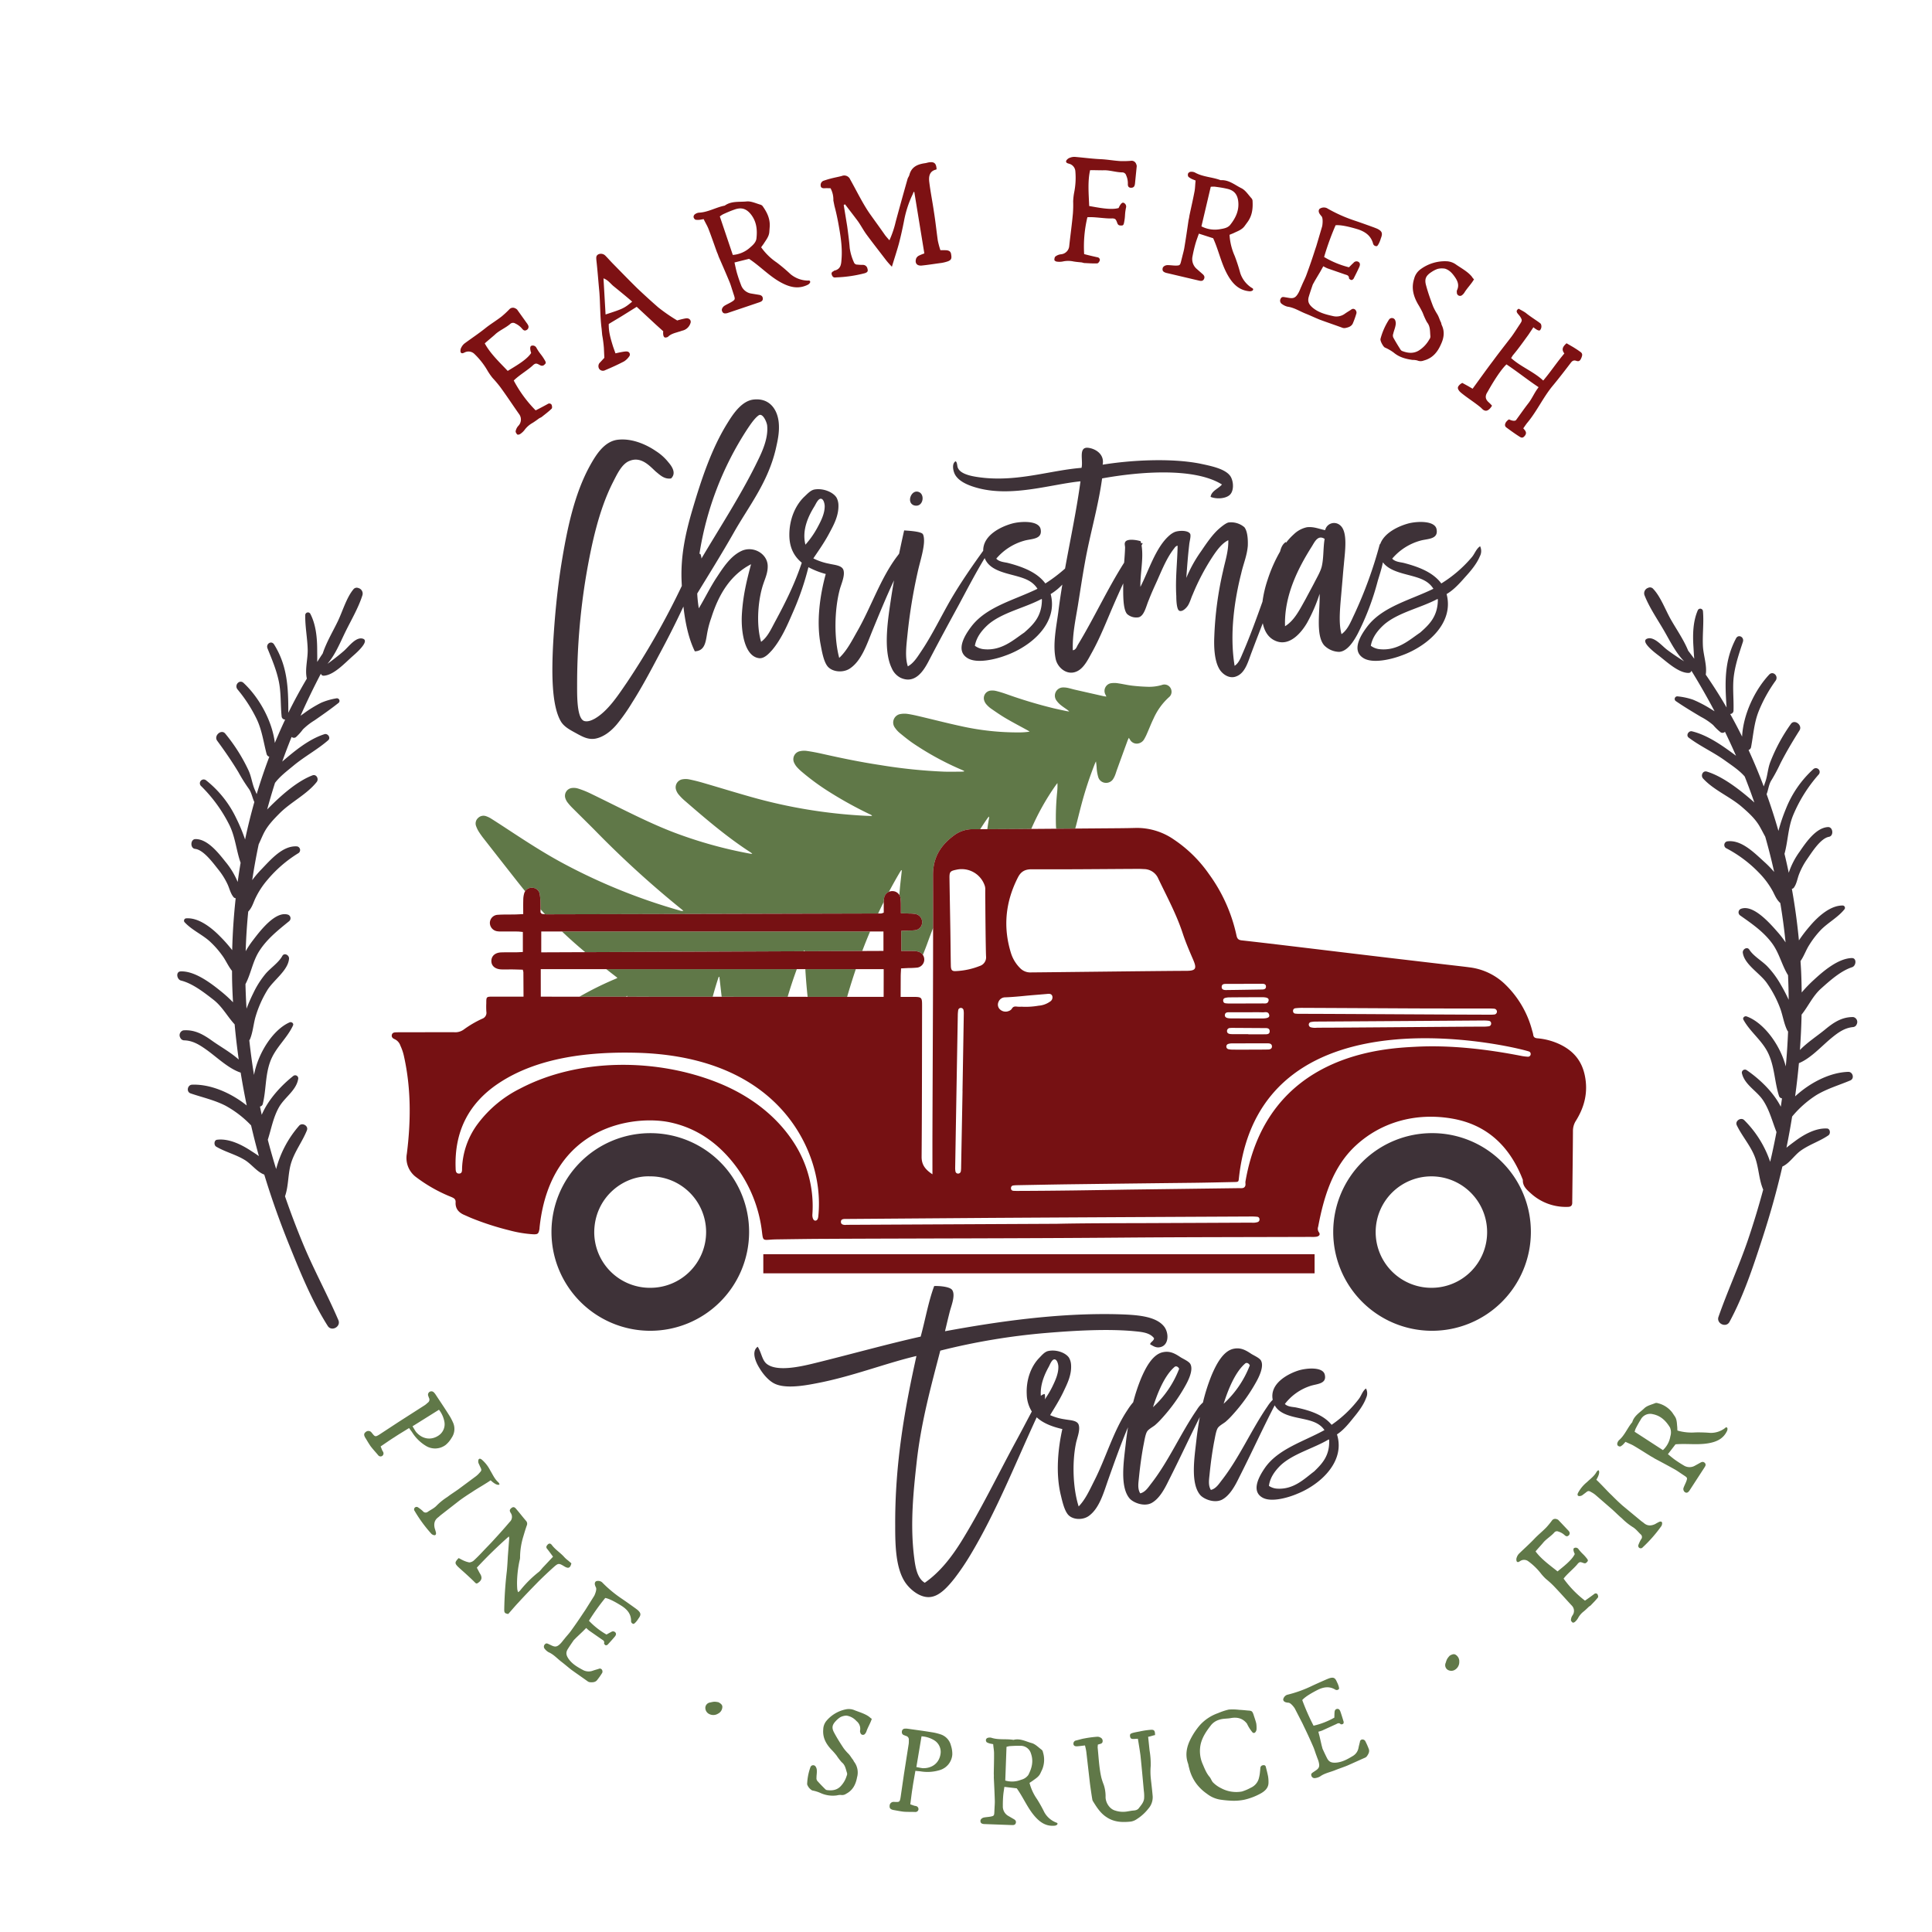 <svg id="Layer_1" data-name="Layer 1" xmlns="http://www.w3.org/2000/svg" viewBox="0 0 864 864"><defs><style>.cls-1{fill:#3e3238;}.cls-2{fill:#607848;}.cls-3{fill:#761113;}.cls-4{fill:#7d1113;}</style></defs><path class="cls-1" d="M290.665,506.752A44.189,44.189,0,1,0,335,551.178,44.149,44.149,0,0,0,290.665,506.752Zm.124,69.162a24.9,24.9,0,0,1-25.043-24.879c.112-15.457,12.977-25.407,24.9-24.96a24.92,24.92,0,1,1,.14,49.839Z"/><path class="cls-1" d="M640.567,506.744A44.194,44.194,0,1,0,684.612,551.2,44.121,44.121,0,0,0,640.567,506.744Zm-.4,69.17a24.92,24.92,0,1,1,24.88-24.984A24.843,24.843,0,0,1,640.171,575.914Z"/><path class="cls-2" d="M406.858,432.882q.5-.017,1.009-.024A3.453,3.453,0,0,1,406.858,432.882Zm-50.521.524H271.112q1.968,1.537,3.947,3.061c.328.252.654.508,1.069.83-.344.187-.537.316-.747.4a143.824,143.824,0,0,0-16.236,8.029l20.746.012.591-.391c.028.163.051.285.07.392l38.17.023c.707-2.614,1.466-5.215,2.309-7.794.125-.385.272-.763.409-1.144l.259.035c.058.451.122.9.174,1.353.287,2.517.567,5.035.858,7.552l29.511.018Q354.079,439.536,356.337,433.406Zm26.382,0h-22.56c.027.617.055,1.234.1,1.849q.35,5.28.909,10.536l17.674.01c.238-.809.468-1.621.71-2.429Q381.051,438.361,382.719,433.406Zm-121.013-7.593,60.272-.253,37.5-.157c.084-.165.17-.329.251-.494a2.231,2.231,0,0,1,.157.492l25.722-.108q1.656-4.4,3.509-8.739H251.306C254.67,419.76,258.149,422.832,261.706,425.813Zm-47.463-53.685a38.181,38.181,0,0,0,2.266,3.138q7.331,9.386,14.689,18.748,1.815,2.3,3.663,4.564a3.455,3.455,0,0,1,3.171-1.553,3.375,3.375,0,0,1,3.32,2.71,27.61,27.61,0,0,1,.352,4.584c.031.795.029,1.581.022,2.306.663.743,1.327,1.485,2,2.218.217.021.434.047.651.047q74.166-.171,148.332-.374,1.23-2.621,2.524-5.207a9.127,9.127,0,0,1,.139-1.641,3.79,3.79,0,0,1,2.15-2.824q2.3-4.362,4.812-8.618c.225-.381.48-.744.72-1.115l.221.1c-.031.375-.053.751-.093,1.126-.267,2.528-.594,5.051-.8,7.585-.065.8-.121,1.6-.177,2.4a4.511,4.511,0,0,1,.511,1.491,23.316,23.316,0,0,1,.155,3.166c.024,1.041.006,2.082.006,3.436,1.5.051,2.715.075,3.925.139a13.72,13.72,0,0,1,2.858.259,3.676,3.676,0,0,1,2.714,3.939A3.562,3.562,0,0,1,409.213,416a26.5,26.5,0,0,1-2.88.149c-1.031.048-2.062.1-3.274.156v8.983c1.935,0,3.654-.039,5.37.016a8.331,8.331,0,0,1,2.54.379,3.551,3.551,0,0,1,1.732,1.357c.7-1.726,1.389-3.46,2.023-5.212.828-2.293,1.688-4.572,2.563-6.845q0-11.789-.034-23.576c-.032-8.222,3.644-13.659,9.793-18.093a13.855,13.855,0,0,1,8.4-2.482c.973,0,1.945-.009,2.918-.011.961-1.526,1.952-3.035,2.986-4.519.255-.366.537-.715.853-1.134.091.224.147.294.141.359-.022.233-.059.465-.1.7-.269,1.526-.5,3.055-.713,4.586q9.825-.034,19.651-.1a109.48,109.48,0,0,1,10.966-19.562c.235-.33.491-.645.737-.967a27.256,27.256,0,0,1-.111,3.949,117.366,117.366,0,0,0-.552,15c.028.5.064,1,.111,1.5l8.515-.069c.131-.463.259-.926.38-1.391.825-3.181,1.6-6.375,2.443-9.55a163.967,163.967,0,0,1,5.946-18.047c.144-.364.329-.713.5-1.069a32.757,32.757,0,0,1,.341,3.343,18.9,18.9,0,0,0,.65,3.558,3.588,3.588,0,0,0,3.234,2.678,3.706,3.706,0,0,0,3.613-1.957,9.243,9.243,0,0,0,.764-1.58c.295-.766.517-1.56.8-2.332q2.356-6.509,4.73-13.012c.14-.383.342-.744.583-1.26.289.475.456.774.646,1.057a3.428,3.428,0,0,0,3.8,1.427,3.881,3.881,0,0,0,2.372-1.8A22.264,22.264,0,0,0,512.966,328c.985-2.216,1.849-4.489,2.912-6.666a28.435,28.435,0,0,1,6.887-9.536,3.11,3.11,0,0,0,1.114-2.944,3.171,3.171,0,0,0-4.22-2.547,19.893,19.893,0,0,1-6.254.827c-2.38-.062-4.763-.232-7.127-.507-2.056-.239-4.081-.734-6.133-1.029a10.159,10.159,0,0,0-3.026-.092,3.487,3.487,0,0,0-2.667,5.289,5.544,5.544,0,0,1,.309.719c-.546-.08-.928-.112-1.3-.195q-6.411-1.444-12.817-2.9c-1.029-.236-2.038-.559-3.071-.773a9.221,9.221,0,0,0-2.091-.217,3.676,3.676,0,0,0-2.979,5.905,9.96,9.96,0,0,0,1.842,1.951c1,.815,2.091,1.51,3.137,2.265.189.136.348.314.708.646-.659-.1-1.044-.143-1.421-.225-1.873-.4-3.748-.8-5.616-1.233a210.3,210.3,0,0,1-21.118-6.351c-1.478-.509-2.973-.987-4.489-1.36a7.1,7.1,0,0,0-2.548-.185,3.386,3.386,0,0,0-2.83,4.5,4.883,4.883,0,0,0,.985,1.7,11.892,11.892,0,0,0,2.082,1.878c2.158,1.485,4.311,2.989,6.568,4.311,3.239,1.9,6.571,3.635,9.86,5.446.278.153.538.34.806.512a29.949,29.949,0,0,1-4.528.345,116.158,116.158,0,0,1-26.314-2.83c-6.154-1.329-12.254-2.906-18.384-4.348-1.75-.412-3.509-.813-5.285-1.075a9.788,9.788,0,0,0-3.145.021,3.842,3.842,0,0,0-2.542,6.2,11.29,11.29,0,0,0,2.126,2.329c2,1.631,4,3.274,6.135,4.712a129.951,129.951,0,0,0,21.509,11.708c.373.159.74.333,1.109.5l-.044.255c-.413.029-.826.081-1.239.082-2.542.011-5.085.071-7.625,0a234.4,234.4,0,0,1-28.58-2.949c-8.748-1.316-17.4-3.106-26.031-5.048-2.249-.506-4.52-.942-6.8-1.27a8.648,8.648,0,0,0-3.134.128,3.654,3.654,0,0,0-2.567,5.127,7.815,7.815,0,0,0,1.333,2.047,20.665,20.665,0,0,0,2.2,2.1,105.587,105.587,0,0,0,12.307,8.99,180.143,180.143,0,0,0,17.97,9.917,2.125,2.125,0,0,1,1.057.674,1.138,1.138,0,0,1-.286.094c-.939-.025-1.877-.041-2.814-.088a230.319,230.319,0,0,1-50.957-8.4c-7.229-2.036-14.406-4.254-21.618-6.35-2.025-.589-4.079-1.1-6.146-1.52a8.058,8.058,0,0,0-2.905-.042,3.626,3.626,0,0,0-2.882,4.858,6.009,6.009,0,0,0,1.077,1.927,22.79,22.79,0,0,0,2.53,2.6c9.578,8.3,19.192,16.559,29.886,23.439a4.011,4.011,0,0,1,.533.575c-.568-.083-.913-.121-1.254-.185a195.922,195.922,0,0,1-33.75-9.429c-7.976-3.048-15.654-6.758-23.307-10.523-4.844-2.383-9.667-4.808-14.533-7.144a40.625,40.625,0,0,0-5.019-1.964,6.577,6.577,0,0,0-2.653-.265,3.515,3.515,0,0,0-3.028,4.708,6.218,6.218,0,0,0,1,1.839,24.541,24.541,0,0,0,2.1,2.363c3.372,3.376,6.785,6.71,10.146,10.1a444.022,444.022,0,0,0,38.845,35.364c.231.184.439.395.658.594a3.366,3.366,0,0,1-1.519-.139,260.816,260.816,0,0,1-51.3-20.614c-8.9-4.7-17.324-10.193-25.731-15.708-2.452-1.609-4.91-3.211-7.389-4.778a10.852,10.852,0,0,0-2.206-1.076,3.428,3.428,0,0,0-3.7.79,3.291,3.291,0,0,0-.875,3.566A12.61,12.61,0,0,0,214.243,372.128Z"/><path class="cls-3" d="M708.756,481.044c-1.355-6.649-5.087-11.028-10.97-13.909a29.239,29.239,0,0,0-10.24-2.8c-1.162-.108-1.761-.491-1.892-1.657a10.882,10.882,0,0,0-.43-1.676A44.172,44.172,0,0,0,673.4,440.491a27.677,27.677,0,0,0-15.755-7.829c-3.624-.482-7.261-.87-10.892-1.3q-13.19-1.551-26.379-3.1-15.91-1.892-31.817-3.813c-11.084-1.323-22.164-2.677-33.257-3.909-1.588-.176-2.059-.87-2.348-2.254a72.378,72.378,0,0,0-12.328-27.447,59.224,59.224,0,0,0-15.554-15.326,29.036,29.036,0,0,0-17.1-5.258c-4.621.133-9.246.144-13.87.181-19.553.155-39.107.355-58.661.391a13.855,13.855,0,0,0-8.4,2.482c-6.149,4.434-9.825,9.871-9.793,18.093.151,38.329-.132,76.659-.253,114.99-.019,6.049,0,12.1,0,18.754-3.257-2.155-4.872-4.279-4.844-7.865.178-22.342.163-44.686.208-67.029.009-4.429,0-4.432-4.543-4.435l-5.044,0q.015-4.561.03-9.124c0-1.127.1-2.254.157-3.62,1.362-.069,2.488-.129,3.614-.182a32.76,32.76,0,0,0,3.743-.19,3.654,3.654,0,0,0,.651-7.02,8.331,8.331,0,0,0-2.54-.379c-1.716-.055-3.435-.016-5.37-.016V416.3c1.212-.058,2.243-.108,3.273-.156a26.492,26.492,0,0,0,2.881-.149,3.562,3.562,0,0,0,3.164-3.246,3.676,3.676,0,0,0-2.714-3.939,13.72,13.72,0,0,0-2.858-.259c-1.21-.064-2.422-.088-3.925-.139,0-1.354.018-2.395-.006-3.436a23.316,23.316,0,0,0-.155-3.166,3.61,3.61,0,0,0-3.448-3.292,3.7,3.7,0,0,0-3.9,3.148,16.46,16.46,0,0,0-.148,2.876c-.022,1.223,0,2.446,0,3.582a5.3,5.3,0,0,1-1.16.387q-74.841.2-149.682.377a16.6,16.6,0,0,1-1.993-.2.52.52,0,0,1-.248-.143,6.063,6.063,0,0,1-.422-.557c0-1,.041-2.333-.011-3.667a27.61,27.61,0,0,0-.352-4.584,3.375,3.375,0,0,0-3.32-2.71,3.442,3.442,0,0,0-3.579,2.373,10.755,10.755,0,0,0-.442,3.107c-.065,2-.019,4-.019,6.277-1.408.067-2.535.146-3.663.169-2.6.054-5.208-.033-7.8.155a3.662,3.662,0,0,0-3.455,3.616,3.8,3.8,0,0,0,3.063,3.7,9.559,9.559,0,0,0,2.011.144c2.408.014,4.817-.017,7.224.009.825.008,1.647.134,2.452.2v8.959c-1.158.054-2.1.126-3.049.137-2.215.025-4.432-.035-6.645.043-2.641.094-4.282,1.52-4.382,3.665-.1,2.252,1.553,3.795,4.377,3.941,1.633.085,3.274-.012,4.911.007,1.6.019,3.2.081,4.736.122a6.24,6.24,0,0,1,.289,1.136q.032,5.46.063,10.922l-13-.008c-.193,0-.385,0-.578,0-3.074.011-3.074.011-3.076,2.952a35.589,35.589,0,0,0,.027,3.754,2.8,2.8,0,0,1-1.846,3.17,47.723,47.723,0,0,0-8.442,4.971,6.463,6.463,0,0,1-4.1,1.07c-7.61-.021-15.22.01-22.831.023-.963,0-1.927-.018-2.889.013-.868.028-1.844.019-2.139,1.067-.291,1.031.419,1.682,1.249,2a4.967,4.967,0,0,1,2.583,2.951,21.88,21.88,0,0,1,1.563,4.641c3.23,14.464,3.131,29.054,1.3,43.646a10.634,10.634,0,0,0,4.295,10.575,67.561,67.561,0,0,0,15.545,8.744c1.159.5,2.048.907,1.966,2.391-.16,2.864,1.4,4.612,3.91,5.676,1.063.45,2.1.952,3.171,1.387a124.741,124.741,0,0,0,17,5.491,53.786,53.786,0,0,0,10.519,1.748c2.14.1,2.5-.215,2.878-2.259.069-.377.053-.769.109-1.15,5.007-45.751,42.742-49.924,58.207-46.663,12,2.531,21.468,9.224,28.9,18.819a60.893,60.893,0,0,1,12.34,30.384c.44,3.552.413,3.539,3.82,3.276,1.247-.1,2.5-.119,3.753-.135,6.357-.083,12.714-.189,19.071-.22,44.7-.222,89.393-.183,134.09-.558,28.223-.237,56.449-.218,84.674-.317a13.3,13.3,0,0,0,2.592-.089c1.094-.224,1.844-.931.994-2.045a2.708,2.708,0,0,1-.276-2.454c2.537-13.572,6.644-26.878,16.806-36.261,11.532-10.647,26.971-14.78,42.866-12.1,15.968,2.69,26.127,12.626,31.857,27.449-.142,2.888,1.888,4.516,3.724,6.17a23.245,23.245,0,0,0,16.438,5.9c1.349-.015,1.939-.622,1.923-1.927-.008-.674.01-1.348.017-2.022.108-10.015.24-20.03.3-30.045a8.371,8.371,0,0,1,1.358-4.573C708.622,494.973,710.261,488.425,708.756,481.044ZM579.255,450.9a24.829,24.829,0,0,1,3.156-.181q25.254.114,50.507.249c10.968.043,21.936.033,32.9.051a22.125,22.125,0,0,1,2.3.071,1.348,1.348,0,0,1,1.324,1.29,1.3,1.3,0,0,1-1.273,1.322,17.162,17.162,0,0,1-2.3.066c-14.046,0-70.423-.377-84.564-.381a15.888,15.888,0,0,1-2.013-.091,1.1,1.1,0,0,1-1.031-1.173A1.12,1.12,0,0,1,579.255,450.9Zm87.59,6.829a1.189,1.189,0,0,1-1.012,1.228,17.238,17.238,0,0,1-2.581.16c-12.415.009-61.881.488-74.2.478a7.752,7.752,0,0,1-2.86-.177,1.271,1.271,0,0,1-.885-1.042,1.144,1.144,0,0,1,.89-1.3,12.085,12.085,0,0,1,2.567-.223c14.147-.08,63.806-.4,74.488-.486a16.7,16.7,0,0,1,2.58.148A1.147,1.147,0,0,1,666.845,457.73Zm-98.027,10.08c.112,1.123-.756,1.509-1.668,1.533-2.5.066-4.993.04-7.489.05-.384,0-.769,0-1.153,0v.015c-2.4,0-4.8.014-7.2-.009a9.211,9.211,0,0,1-1.984-.206,1.169,1.169,0,0,1-.888-1.028,1.2,1.2,0,0,1,.873-1.322,5.384,5.384,0,0,1,1.691-.226c5.089-.024,10.179-.026,15.268-.033.288,0,.576,0,.864.011C567.976,466.612,568.727,466.9,568.818,467.81Zm-3.629-5.27c-2.309.019-4.619.006-6.928.006v-.066c-2.117,0-4.234,0-6.35,0a14.218,14.218,0,0,1-1.729-.056c-.829-.1-1.512-.464-1.456-1.44a1.341,1.341,0,0,1,1.346-1.256,10.631,10.631,0,0,1,1.44-.049l13.567.084c1.124.011,2.674-.216,2.727,1.351C567.861,462.727,566.319,462.53,565.189,462.54Zm-.794-7.077c-3.654.007-7.308-.014-10.962-.023-.962,0-1.923,0-2.885-.015a8.149,8.149,0,0,1-1.433-.112c-.824-.165-1.488-.585-1.333-1.546.125-.773.747-1.063,1.491-1.067q3.029-.015,6.057-.015,1.3,0,2.6,0v.008c2.212,0,4.426-.056,6.634.023,1.138.041,2.7-.575,3.054,1.262C567.81,455,566.786,455.459,564.4,455.463Zm2.931-8.011c-.31,1.617-1.679,1.266-2.769,1.283-2.49.038-4.981.012-7.471.012v.026c-2.491,0-4.982.007-7.472-.005a9.489,9.489,0,0,1-1.711-.126,1.072,1.072,0,0,1-.873-1,1.135,1.135,0,0,1,.8-1.347,7.617,7.617,0,0,1,1.972-.268q7.327-.06,14.656-.063C566.626,445.964,567.522,446.432,567.326,447.452Zm-20.979-6.173c.077-1.32,1.206-1.273,2.181-1.275,2.594-.006,5.187,0,7.78,0v-.059c2.69,0,5.379-.006,8.069,0,.925,0,1.825.181,1.773,1.361-.042.98-.85,1.188-1.665,1.2-5.377.095-10.754.188-16.131.249C547.358,442.77,546.271,442.594,546.347,441.279Zm-91.1-48.934c1.314-2.568,3.117-3.62,6.178-3.6,15.875.085,31.751-.1,47.627-.177.864,0,1.73.048,2.593.094a7,7,0,0,1,6.347,4.263c3.85,8.059,8.121,15.926,10.92,24.459,1.318,4.018,2.992,7.9,4.669,11.786,1.759,4.072,1.19,4.989-3.188,5-11.642.025-57.824.61-69.272.7a6.3,6.3,0,0,1-4.88-1.876,16.353,16.353,0,0,1-4.15-6.838C448.473,414.459,449.687,403.2,455.242,392.345Zm-8.77,55.86a3.2,3.2,0,0,1,3.1-2.191c2.877-.106,5.734-.366,8.595-.647,3.337-.329,6.683-.564,10.023-.866.992-.089,2.008-.2,2.406.972a2.2,2.2,0,0,1-1.053,2.471,10.073,10.073,0,0,1-5.086,1.808,33.351,33.351,0,0,1-7.661.452,12.109,12.109,0,0,1-1.8-.018c-1-.118-1.866-.192-2.476.886a2.6,2.6,0,0,1-1.331,1.024,3.68,3.68,0,0,1-4.017-.7A2.891,2.891,0,0,1,446.472,448.205Zm-18.8-59.258a10.864,10.864,0,0,1,12.561,6.74,5.089,5.089,0,0,1,.386,1.939c-.045,2.592.02,5.185.03,7.778s.132,17.406.307,22.207a4.07,4.07,0,0,1-2.845,4.39,32.844,32.844,0,0,1-10.364,2.265c-2.011.173-2.492-.368-2.537-2.532-.1-5-.12-10-.2-15-.125-7.979-.285-15.957-.4-23.935C424.568,389.877,424.9,389.513,427.669,388.947Zm2.775,99.026q-.314,16.9-.632,33.794a12.365,12.365,0,0,1-.126,2.013,1.225,1.225,0,0,1-1.2,1.055,1.167,1.167,0,0,1-1.212-1.018,7.873,7.873,0,0,1-.12-1.717q.572-33.942,1.165-67.882a17.266,17.266,0,0,1,.206-2.582,1.215,1.215,0,0,1,2.331-.042,7.648,7.648,0,0,1,.15,1.716q-.279,17.331-.58,34.662Zm-188.4-71.419H395.085v8.7l-73.107.306-79.931.335ZM365.953,543.926c-.08.785-.324,1.743-1.093,1.92-1.2.276-1.647-1.508-1.557-2.735a52.23,52.23,0,0,0-7.226-30.414c-8-13.36-20.709-22.745-34.8-28.418-27.315-10.994-62.232-11.367-88.754,2.577A53.324,53.324,0,0,0,213.8,502.394a35.3,35.3,0,0,0-7.153,19.784c-.044,1.111.2,2.684-1.428,2.651-1.519-.03-1.431-1.547-1.469-2.695-.528-16,5.709-28.6,19.038-37.556,17.723-11.9,41.176-14.308,62-13.772,24.442.63,48.986,7.435,65.426,26.086C361.46,509.652,367.677,527,365.953,543.926ZM241.845,445.718q-.007-4.281-.014-8.563c0-1.12,0-2.24,0-3.749H395.189c0,1.154,0,2.29,0,3.426q-.012,4.49-.022,8.979Zm320.593,100.8a7.122,7.122,0,0,1-2.856.257q-24.273.117-48.547.212c-13.87.032-27.741.054-38.435.3-33.42.163-63.666.31-93.912.46-.288,0-.578.067-.864.048-.93-.061-1.8-.315-1.762-1.452.029-.989.829-1.181,1.648-1.212.577-.021,1.156-.007,1.734-.011q31.929-.241,63.859-.477,58.083-.342,116.165-.617a23.559,23.559,0,0,1,2.874.138,1.081,1.081,0,0,1,.9.991A1.205,1.205,0,0,1,562.438,546.519ZM684.512,471.6a1.187,1.187,0,0,1-1.263.969,20.988,20.988,0,0,1-2.859-.355c-15.482-3.029-31.84-4.938-47.578-4.083-13.474.733-65.95,2.836-75.828,60.2-.113.653.135,1.346-.088,1.97-.475,1.329-1.816,1.031-2.929,1.046l-49.7.649c-16.179.286-32.359.532-48.541.585-.866,0-1.737.022-2.6-.057a1.067,1.067,0,0,1-1.006-1.184,1.1,1.1,0,0,1,1.01-1.188,15.526,15.526,0,0,1,1.725-.124c8.089-.146,16.178-.316,24.268-.42q27.594-.354,55.187-.66c5.875-.074,11.749-.216,17.623-.34,2.13-.044,1.922-.074,2.172-2.273,10-87.994,128.912-56.843,129.892-56A1.227,1.227,0,0,1,684.512,471.6ZM587.893,569.43H341.356v-8.539H587.893Z"/><path class="cls-1" d="M146.576,592.979C139.5,581.842,134.3,569.053,129.31,556.69c-4.144-10.26-7.889-20.736-11.129-31.406-3.225-1.168-5.663-4.646-8.64-6.485-4.125-2.546-8.744-3.584-12.863-6.015-1.109-.654-.994-2.9.381-3.079,5.056-.65,10.588,1.969,14.868,4.749,1.15.748,2.525,1.594,3.852,2.559q-1.881-6.818-3.49-13.731a46.629,46.629,0,0,0-11.5-8.842c-5.052-2.559-10.255-3.661-15.533-5.461-2.084-.712-1.389-3.818.606-3.9,8.163-.331,17.345,3.58,24.477,9.3-1-4.877-1.924-9.778-2.71-14.7-5.437-1.781-10.579-6.857-15.266-10.2-3.18-2.258-6.188-4.159-10.088-4.231a1.98,1.98,0,0,1-1.527-.926l.026-.006a2.582,2.582,0,0,1-.4-.872,2.228,2.228,0,0,1,1.6-2.659c4.975-.4,8.786,1.716,12.884,4.651,3.612,2.588,8.318,5.176,11.908,8.4-.737-5.223-1.358-10.468-1.831-15.728-3.282-3.535-5.485-7.918-9.512-11.051-4.228-3.281-9.334-7.277-14.481-8.549-1.876-.458-2.472-3.994-.144-4.093,5.956-.241,12.787,4.7,17.408,8.419a59.545,59.545,0,0,1,6,5.4c-.174-3.032-.311-6.068-.391-9.106-.043-1.646-.04-3.3-.054-4.948-1.723-2.106-2.772-4.765-4.441-6.977a40.839,40.839,0,0,0-5.784-6.467c-3.5-3.018-7.893-4.931-11.042-8.378a1.062,1.062,0,0,1,.615-1.653c5.641-.533,11.58,4.224,15.441,8.2a63.075,63.075,0,0,1,5.286,6.007q.288-11.61,1.56-23.221a1.353,1.353,0,0,1-.923-.454c-1.456-1.729-1.835-4.015-2.839-6.054a32.435,32.435,0,0,0-3.749-6.008c-2.359-2.919-6.746-9.124-10.64-9.552-2.269-.24-2.157-4.333.143-4.375,5.318-.088,10.175,6.021,13.356,10.041a34.743,34.743,0,0,1,5.549,9.132c.394-2.865.822-5.723,1.309-8.573-1.933-5.466-2.341-11.4-4.968-16.8A65.585,65.585,0,0,0,89.96,351.554a1.7,1.7,0,0,1,2.155-2.627,47.763,47.763,0,0,1,13.488,16.9,77.884,77.884,0,0,1,4,9.593q1.8-8.457,4.146-16.752c-.97-2.008-1.237-4.319-2.647-6.156a75.167,75.167,0,0,1-4.47-7.163c-2.942-4.89-6.14-9.508-9.514-14.1-1.629-2.223,1.836-5.3,3.585-3.208a77.162,77.162,0,0,1,10.344,16.286c1.354,2.814,1.637,5.83,2.807,8.626.32.765.635,1.477.931,2.181q2.539-8.478,5.654-16.712a1.732,1.732,0,0,1-1.235-1.329c-1.368-5.234-2.021-10.435-4.351-15.4a64.723,64.723,0,0,0-8.616-13.373c-1.583-1.953.847-4.624,2.685-2.913,6.842,6.373,12.8,16.853,13.99,26.839q2.189-5.3,4.618-10.467a1.515,1.515,0,0,1-1.586-1.444c-.539-5.214-.193-10.624-1.294-15.785-1.094-5.131-3.059-9.729-5.013-14.563-.841-2.085,1.753-3.7,2.946-1.774,6.007,9.643,6.364,19.453,6.354,30.557,2.563-5.234,5.344-10.328,8.285-15.3-.933-4,.467-8.772.381-12.9-.112-5.186-1.185-10.288-1.092-15.494a1.207,1.207,0,0,1,2.263-.58c2.507,4.8,3.057,10.672,3.073,16.07,0,1.69.069,3.57,0,5.454.821-1.263,1.627-2.536,2.473-3.778,1.663-5.069,4.56-9.845,6.82-14.556,2.062-4.313,3.815-10.38,6.812-14.012a1.9,1.9,0,0,1,2.117-.77l.4.134a2.554,2.554,0,0,1,1.6,3.177c-1.765,5.6-5.028,11.089-7.61,16.367-2.391,4.878-4.466,10.118-8.017,14.273.513-.366,1.04-.731,1.574-1.133,1.963-1.478,3.9-3,5.752-4.606,2.156-1.882,5.347-6.423,8.469-5.5,3.551,1.033-3.879,7.237-4.484,7.79-3.341,2.9-8.386,8.541-12.977,8.772a1.258,1.258,0,0,1-1.284-.9q-4.848,9.249-9.092,18.818c.492-.363.973-.7,1.41-1.006a54.516,54.516,0,0,1,7.827-4.824,29.953,29.953,0,0,1,6.753-1.957,1.165,1.165,0,0,1,.9,2.115c-3.486,2.764-6.942,5.164-10.627,7.724a28.576,28.576,0,0,0-5.213,4.058,23.567,23.567,0,0,1-3.1,3.444,1.528,1.528,0,0,1-1.94-.1q-2.205,5.474-4.2,11.039c5.625-4.827,11.939-10.052,18.9-12.262,1.458-.462,2.946,1.591,1.655,2.714-4.8,4.182-10.543,7.23-15.5,11.346-2.8,2.329-6.034,4.74-8.284,7.728-1.258,3.936-2.416,7.908-3.506,11.9.588-.616,1.171-1.2,1.734-1.756,5.131-5.047,11.894-10.988,18.518-13.509,1.771-.674,2.982,1.6,1.9,2.963-4.463,5.612-11.485,8.9-16.587,14.011-2.631,2.636-5.383,5.488-7.09,8.922-.818,1.645-1.491,3.315-2.262,4.941-1.126,5.295-2.081,10.64-2.9,16.02a47.648,47.648,0,0,1,4.148-4.865c4.186-4.35,9.585-10.739,15.955-10.225a1.664,1.664,0,0,1,.66,2.952,56.937,56.937,0,0,0-13.941,11.994,37.238,37.238,0,0,0-5.648,8.791c-.88,2.064-1.356,3.638-2.825,5.283a1.471,1.471,0,0,1-.126.109q-.87,8.809-1.143,17.736a41.076,41.076,0,0,1,3.149-4.748c3.118-4.1,9.925-13.131,15.53-11.657a1.7,1.7,0,0,1,.775,2.963c-4.883,3.979-9.877,7.89-13.39,13.394-2.968,4.654-3.669,10.056-6.157,14.776q.129,5.495.476,10.976a72.98,72.98,0,0,1,3.02-6.928,40.971,40.971,0,0,1,5.588-8.782c2.254-2.589,5.773-4.9,7.4-7.878.867-1.584,3.114-.353,3,1.206-.411,5.411-7.172,9.722-9.872,14.366a49.775,49.775,0,0,0-5.219,12.01c-.857,3.189-1.094,6.517-2.33,9.564a2,2,0,0,1-.351.566c.574,5.19,1.262,10.365,2.1,15.51,1.9-10.068,8.68-20.371,15.948-23.525.788-.344,1.948.421,1.507,1.38-2.676,5.845-7.933,9.943-10.217,16.233-2.259,6.241-1.766,12.624-3.312,18.905a1.532,1.532,0,0,1-1.255,1.134c.261,1.232.518,2.465.793,3.693,3.016-7.084,8.953-13.294,14.061-17.337a1.378,1.378,0,0,1,2.21,1.459c-.916,5.086-6.131,8.137-8.6,12.56-2.583,4.627-3.393,9.6-4.964,14.484q1.314,5.01,2.782,9.969c.308,1.042.637,2.078.954,3.117a47.854,47.854,0,0,1,10.34-19.441c1.361-1.452,4.219.126,3.422,2.123-1.931,4.856-5.191,9.051-6.892,14.087-1.692,5.015-1.182,10.567-2.909,15.421q3.834,11.142,8.353,21.963c4.767,11.356,10.716,22.218,15.517,33.421C152.579,593.291,148.284,595.66,146.576,592.979Z"/><path class="cls-1" d="M773.429,591.168c6.294-11.6,10.6-24.715,14.725-37.393,3.428-10.521,6.441-21.23,8.939-32.1,3.137-1.386,5.329-5.025,8.172-7.064,3.94-2.825,8.477-4.179,12.419-6.887,1.061-.729.791-2.964-.592-3.046-5.089-.3-10.428,2.694-14.506,5.763-1.1.825-2.409,1.764-3.667,2.818q1.407-6.931,2.537-13.939a46.587,46.587,0,0,1,10.868-9.613c4.864-2.9,9.978-4.359,15.119-6.518,2.031-.854,1.124-3.9-.873-3.848-8.166.233-17.057,4.767-23.778,10.961.667-4.935,1.246-9.887,1.691-14.856,5.3-2.152,10.082-7.569,14.527-11.224,3.017-2.472,5.887-4.575,9.773-4.916a1.978,1.978,0,0,0,1.459-1.029l-.027,0a2.577,2.577,0,0,0,.335-.9,2.228,2.228,0,0,0-1.782-2.542c-4.992-.06-8.647,2.317-12.534,5.527-3.425,2.831-7.941,5.737-11.3,9.2.375-5.262.633-10.537.743-15.817,3.032-3.753,4.927-8.278,8.729-11.68,3.991-3.565,8.81-7.9,13.857-9.526,1.84-.587,2.191-4.155-.138-4.093-5.959.17-12.432,5.572-16.786,9.6a59.34,59.34,0,0,0-5.615,5.8c-.036-3.038-.108-6.076-.238-9.112-.07-1.645-.187-3.294-.287-4.94,1.574-2.219,2.437-4.945,3.95-7.266a40.9,40.9,0,0,1,5.325-6.851c3.288-3.252,7.534-5.463,10.438-9.118a1.062,1.062,0,0,0-.727-1.607c-5.664-.143-11.261,5.011-14.839,9.243a63.089,63.089,0,0,0-4.86,6.357q-1.087-11.563-3.156-23.058a1.353,1.353,0,0,0,.89-.516c1.332-1.826,1.554-4.133,2.415-6.236a32.352,32.352,0,0,1,3.326-6.252c2.153-3.075,6.1-9.567,9.957-10.262,2.247-.4,1.853-4.472-.444-4.355-5.312.278-9.736,6.707-12.633,10.937a34.76,34.76,0,0,0-4.907,9.493c-.59-2.831-1.215-5.653-1.9-8.463,1.552-5.586,1.551-11.532,3.8-17.1a65.6,65.6,0,0,1,11.443-18.319,1.7,1.7,0,0,0-2.331-2.472,47.772,47.772,0,0,0-12.292,17.785,78.126,78.126,0,0,0-3.329,9.846q-2.373-8.313-5.289-16.426c.828-2.07.936-4.394,2.216-6.324a75.294,75.294,0,0,0,3.966-7.453c2.6-5.081,5.471-9.909,8.52-14.725,1.472-2.33-2.2-5.164-3.8-2.954a77.192,77.192,0,0,0-9.2,16.96c-1.157,2.9-1.231,5.929-2.206,8.8-.266.785-.532,1.517-.778,2.24q-3.118-8.283-6.792-16.283A1.735,1.735,0,0,0,783.11,334c1-5.316,1.3-10.55,3.279-15.659a64.672,64.672,0,0,1,7.675-13.935c1.444-2.057-1.164-4.554-2.88-2.721-6.386,6.829-11.613,17.695-12.108,27.739q-2.547-5.141-5.327-10.124a1.516,1.516,0,0,0,1.483-1.55c.177-5.239-.541-10.612.2-15.837.738-5.194,2.381-9.916,4-14.873.695-2.138-2-3.57-3.061-1.567-5.328,10.034-5.009,19.845-4.234,30.922-2.917-5.045-6.043-9.936-9.319-14.69.656-4.052-1.07-8.719-1.268-12.843-.246-5.181.473-10.345.022-15.532a1.207,1.207,0,0,0-2.3-.423c-2.17,4.957-2.314,10.857-1.959,16.244.112,1.686.177,3.566.371,5.441-.906-1.2-1.8-2.418-2.727-3.6-2.008-4.942-5.228-9.507-7.807-14.052-2.354-4.16-4.52-10.092-7.761-13.509a1.9,1.9,0,0,0-2.164-.623l-.392.162a2.554,2.554,0,0,0-1.378,3.279c2.146,5.466,5.779,10.717,8.719,15.8,2.721,4.7,5.154,9.787,8.982,13.687-.538-.329-1.088-.658-1.649-1.022-2.06-1.339-4.1-2.72-6.055-4.2-2.281-1.729-5.777-6.04-8.828-4.9-3.473,1.274,4.369,6.952,5.009,7.462,3.533,2.657,8.954,7.943,13.552,7.857a1.258,1.258,0,0,0,1.218-.986q5.474,8.893,10.367,18.147c-.516-.327-1.018-.631-1.476-.906a54.511,54.511,0,0,0-8.141-4.273,29.939,29.939,0,0,0-6.871-1.487,1.165,1.165,0,0,0-.748,2.171c3.668,2.517,7.281,4.674,11.133,6.974a28.562,28.562,0,0,1,5.481,3.689,23.575,23.575,0,0,0,3.333,3.223,1.526,1.526,0,0,0,1.928-.233q2.577,5.31,4.953,10.724c-5.945-4.428-12.6-9.2-19.7-10.931-1.487-.36-2.83,1.791-1.464,2.822,5.08,3.841,11.015,6.487,16.242,10.251,2.956,2.131,6.346,4.313,8.8,7.14,1.526,3.839,2.954,7.722,4.317,11.634-.629-.575-1.251-1.121-1.851-1.633-5.466-4.681-12.621-10.142-19.4-12.2-1.813-.55-2.865,1.8-1.688,3.087,4.839,5.291,12.071,8.092,17.512,12.835,2.806,2.448,5.748,5.1,7.688,8.412.929,1.585,1.716,3.2,2.6,4.774q2.231,7.808,3.994,15.782a47.647,47.647,0,0,0-4.472-4.568c-4.476-4.051-10.3-10.053-16.622-9.1a1.665,1.665,0,0,0-.455,2.991,56.93,56.93,0,0,1,14.734,11,37.249,37.249,0,0,1,6.24,8.382c1.021,2,1.6,3.535,3.183,5.075.039.038.089.066.132.1q1.476,8.727,2.363,17.614a41.022,41.022,0,0,0-3.469-4.519c-3.393-3.88-10.8-12.417-16.3-10.56a1.7,1.7,0,0,0-.569,3.009c5.145,3.634,10.4,7.191,14.281,12.44,3.282,4.439,4.353,9.779,7.16,14.316q.25,5.491.281,10.983a73.141,73.141,0,0,0-3.489-6.7,40.949,40.949,0,0,0-6.18-8.376c-2.428-2.428-6.1-4.486-7.928-7.349-.975-1.521-3.132-.139-2.906,1.409.783,5.37,7.825,9.2,10.838,13.652a49.778,49.778,0,0,1,6.034,11.621c1.074,3.123,1.539,6.428,2.983,9.382a2,2,0,0,0,.389.54c-.215,5.217-.545,10.427-1.031,15.619-2.588-9.914-10.062-19.726-17.53-22.372-.81-.289-1.915.554-1.409,1.482,3.073,5.646,8.6,9.372,11.312,15.49,2.683,6.071,2.631,12.472,4.606,18.632a1.534,1.534,0,0,0,1.33,1.045c-.176,1.247-.347,2.494-.537,3.738-3.5-6.859-9.847-12.646-15.221-16.326a1.378,1.378,0,0,0-2.105,1.607c1.265,5.011,6.678,7.695,9.448,11.938,2.9,4.437,4.046,9.347,5.95,14.107q-.965,5.09-2.088,10.138c-.237,1.06-.493,2.116-.738,3.174a47.85,47.85,0,0,0-11.654-18.682c-1.458-1.355-4.2.416-3.268,2.353,2.262,4.712,5.8,8.673,7.846,13.579,2.033,4.887,1.907,10.461,3.964,15.184q-3.057,11.379-6.819,22.487c-3.975,11.657-9.16,22.9-13.178,34.41C767.461,591.892,771.909,593.96,773.429,591.168Z"/><path class="cls-1" d="M610.875,620.934c-1.593,1.176-2.045,3.178-3.182,4.662A53.133,53.133,0,0,1,595.5,637.184c-3.625-4.442-9.659-6.457-16.1-7.793-1.551-.255-3.531-.269-4.8-1.527a23.564,23.564,0,0,1,11.264-8.023c2.919-1.022,7.657-.813,6.567-5.157-.945-3.583-8.388-2.891-11.959-1.728-5,1.648-12.723,5.977-11.3,13.032a16.913,16.913,0,0,0-2.326,2.913c-7.291,10.579-12.622,23.042-20.49,33.1-1.242,1.6-2.567,3.754-4.849,4.3-1.314-2.135-.782-4.8-.566-7.119.523-5.082,1.088-9.289,1.956-14.058.447-2.111.852-5.1,1.666-6.458.609-1.019,2.432-1.987,3.49-2.808a32.877,32.877,0,0,0,3.147-3.122A77.717,77.717,0,0,0,561.7,618.156c1.216-2.147,3.624-6.883,2.284-9.565-.5-1.187-2.968-2.276-4.328-3.089-2.158-1.435-4.542-2.969-7.7-2.374-5.02.793-8.215,7.435-10.091,11.813a84,84,0,0,0-3.912,12.281,13.776,13.776,0,0,0-2.7,3.215c-7.291,10.58-12.622,23.042-20.49,33.1-1.241,1.6-2.567,3.754-4.849,4.3-1.312-2.135-.782-4.8-.566-7.119.523-5.082,1.09-9.288,1.956-14.058.448-2.111.852-5.1,1.666-6.458.609-1.018,2.432-1.987,3.49-2.808a33.026,33.026,0,0,0,3.148-3.122,77.758,77.758,0,0,0,10.5-14.584c1.216-2.147,3.624-6.882,2.285-9.565-.5-1.186-2.969-2.275-4.329-3.089-2.158-1.434-4.542-2.968-7.7-2.374-5.019.793-8.215,7.436-10.091,11.814a81.332,81.332,0,0,0-3.507,10.63,28.254,28.254,0,0,0-2.517,3.407c-6.358,9.435-9.627,21.357-14.845,31.616-2.107,4.17-3.987,8.439-7.024,11.557-2.595-8.12-2.936-19.648-1.25-27.976.43-2.44,2.12-6.15,1.229-8.636-.755-1.943-3.831-1.9-6.161-2.34a24.87,24.87,0,0,1-6.578-1.878c1.83-3.059,3.98-6.351,5.876-10.292,1.7-3.6,3.911-7.776,3.456-12.591a6.938,6.938,0,0,0-.906-2.816c-1.422-2.129-5.571-3.8-9.379-2.952-1.629.41-2.871,2.009-4.128,3.28-3.449,3.686-5.694,9.512-5.375,16.093a15.238,15.238,0,0,0,2.267,7.652c-2.434,4.568-4.737,9.022-7.175,13.476-8.072,14.906-15.562,30.443-24.329,44.612-4.387,7.031-9.556,13.768-16.363,18.5-3.282-1.929-4.169-6.614-4.718-11.1-1.932-14.86-.352-29.89,1.1-42.933,1.988-17.907,6.479-34.068,10.554-49.769a294,294,0,0,1,47.443-7.914c12.592-1.051,26.627-1.843,38.328-.873,3.648.372,7.832.5,9.835,3.26-.155,1.327-1.784,1.737-1.736,2.723,1.352.7,2.613,1.743,4.676,1.2,3.583-.943,3.78-5.9,1.767-8.882-3.656-5.1-12.693-5.539-21.061-5.794-26.97-.667-54.37,3.413-77.145,7.6.552-2.227,1.275-5.45,2.2-9.013.65-2.451,2.615-7.273.968-9.5-1.172-1.481-5.915-1.8-8-1.7-2.626,7.056-3.992,15.147-6.048,22.614-14.575,3.237-32.257,8.165-47.36,11.867-6.626,1.641-16.852,3.9-21.421.382-2.169-1.654-2.455-5.268-4.114-7.717-3.079,2.24-.634,7.288.793,9.528,1.56,2.672,4.007,5.521,6.49,6.83,4.515,2.42,12.485,1.263,18.475.092,16.127-2.983,31.118-8.989,45.249-12.314-5.049,22.784-9.669,47.637-9.5,76-.017,8.688.248,18.679,4.292,24.97,2.025,3.2,7.2,7.9,12.309,6.658,3.916-.85,7.448-5.09,9.833-8.065a108.116,108.116,0,0,0,7.182-10.574c11.591-19.307,20.055-40.8,29.662-61.568,3.006,2.78,7.179,4.269,11.468,5.255-1.9,8.449-3.1,19.832-.645,29.718.693,2.934,1.516,6.3,2.928,8.213,1.889,2.658,6.632,2.976,9.5.968,4.782-3.421,6.644-10.329,8.769-16.369,2.74-7.709,5.594-15.807,8.8-23.326-.392,2.431-.727,4.883-1,7.334-.839,7.627-2.791,19.487,1.858,24.649,1.851,1.888,6.329,3.54,9.55,1.955,3.541-1.822,5.959-6.338,7.758-10.054,4.974-9.8,9.226-19.074,13.954-28.446-.63,3.414-1.142,6.887-1.531,10.361-.838,7.627-2.79,19.486,1.859,24.649,1.851,1.888,6.329,3.54,9.55,1.954,3.54-1.822,5.959-6.337,7.757-10.053,5.631-11.1,10.339-21.513,15.858-32.166,2.195,3.965,7.314,4.957,12.113,5.959,4.112.9,7.78,1.711,10.144,5.115-9.422,5.185-20.593,8.366-26.56,16.793-2.364,3.413-6.535,10.322-1.221,13.363,3.963,2.336,11.764-.022,15.533-1.634a37.518,37.518,0,0,0,8.881-5.05c5.726-4.347,11.945-12.126,8.958-21.545,2.772-1.784,5.057-4.534,7.337-7.394,2.181-2.635,4.56-5.719,5.721-8.964A4.647,4.647,0,0,0,610.875,620.934Zm-54.084-11.116c.736-.694,1.756-.085,2.127.777a45.423,45.423,0,0,1-11.7,17.171C549.218,621.4,552.361,613.662,556.791,609.818Zm-31.59,1.536c.737-.7,1.756-.085,2.127.776a45.416,45.416,0,0,1-11.7,17.171C517.628,622.937,520.772,615.2,525.2,611.354Zm-56.187-.127c.5-.9,1.375-3.366,2.587-3.315.992.063,1.5,1.576,1.674,2.777.27,3.286-1.325,6.662-2.624,9.364a41.906,41.906,0,0,1-3.445,5.787,5,5,0,0,0-.017-2.431,3.222,3.222,0,0,0-1.711.837C465.078,619.359,467.088,614.687,469.014,611.227Zm118.705,46.786c-4.14,3.059-8.951,8.131-16.447,7.725a7.406,7.406,0,0,1-3.8-1.244c.476-3.763,2.751-6.731,5.057-9.042,5.569-5.328,14.8-7.646,21.64-11.718.11,0,.115.105.225.1C594.742,650.964,591.287,654.54,587.719,658.013Z"/><path class="cls-1" d="M408.7,225.992c3.895,1.18,5.075-4.25,2.6-5.784C407.759,218.2,405.044,224.693,408.7,225.992Z"/><path class="cls-1" d="M661.909,244.288c-1.77,1.181-2.361,3.3-3.659,4.84a57.06,57.06,0,0,1-13.693,11.8c-3.66-4.958-10.034-7.436-16.88-9.207-1.653-.354-3.778-.473-5.076-1.889a25.338,25.338,0,0,1,12.512-8.027c3.188-.944,8.263-.472,7.319-5.193-.827-3.9-8.853-3.542-12.748-2.479-4.374,1.209-10.724,4.181-12.467,9.259-.058-.016-.1-.039-.166-.052a190.939,190.939,0,0,1-11.45,31.517c-1.535,3.187-2.833,6.728-5.666,8.735-1.535-5.429-.472-13.221.118-20.657.354-3.777.59-7.2.944-10.624.473-5.666,1.889-14.637-1.77-17.47a4.085,4.085,0,0,0-6.611,2.242c-2.6-.471-4.958-1.652-8.144-1.3a11.989,11.989,0,0,0-5.784,3.069,28.181,28.181,0,0,0-3.555,3.836c-.039-.1-.06-.2-.106-.295-1.539.972-2.129,2.611-2.579,4.269a65.368,65.368,0,0,0-5.565,12.612,51.383,51.383,0,0,0-2.29,9.775c-2.771,7.764-5.584,15.492-8.689,22.686-.944,2.125-1.77,4.722-3.777,6.02-2.36-14.283,0-29.746,2.951-41.314.944-4.25,2.6-7.909,2.951-12.4.118-3.3-.236-6.61-1.535-8.263a9.148,9.148,0,0,0-7.082-2.124c-1.181.235-3.187,1.888-4.014,2.6-3.068,2.6-5.784,6.611-8.262,10.27a60.162,60.162,0,0,0-6.611,11.922c.355-4.957.708-9.8,1.3-14.873.117-1.416.826-3.66.472-4.722-.826-1.888-5.548-1.652-7.2-.826a9.486,9.486,0,0,0-2.125,1.417c-6.139,5.311-9.207,15.7-12.985,23.018-.106-6.17,1.5-12.721.529-18.535.178-.353.355-.708.534-1.06a4.6,4.6,0,0,0-.71.136c-.071-.323-.145-.645-.234-.963-1.771-.59-6.257-1.3-6.965.473-.355.708,0,1.534,0,2.36-.056,2.155-.24,4.393-.421,6.752-7.451,11.717-13.467,24.836-20.59,36.57-.59.944-.944,2.479-2.361,2.6-.236-6.847,1.18-13.457,2.243-19.831,1.062-6.611,2.007-12.985,3.187-19.477,2.242-12.631,5.9-24.671,7.673-37.537,16.289-2.952,41.078-5.077,53.591,2.715-1.535,1.888-4.722,2.833-5.076,5.547,2.6,1.063,6.61.827,8.5-.826s1.888-5.548.59-8.027c-2.006-3.659-8.853-4.958-13.811-6.02-13.221-2.6-31.281-1.534-43.558.472.945-4.722-3.3-7.2-6.492-7.555-4.485-.471-2.125,5.666-2.951,8.972-13.574,1.062-27.622,6.02-43.44,4.485-4.485-.472-10.388-1.3-11.8-4.367-.472-.827-.236-2.479-1.062-3.069-1.889,1.062-1.063,4.6-.236,6.02,1.888,3.305,6.61,5.076,10.859,6.138,15.228,3.777,32.227-1.889,45.211-3.187-1.752,12.984-4.516,25.816-6.9,39.021a70.23,70.23,0,0,1-8.805,6.661c-3.66-4.958-10.034-7.436-16.881-9.207-1.652-.354-3.777-.473-5.075-1.889a25.338,25.338,0,0,1,12.512-8.027c3.187-.944,8.264-.472,7.319-5.193-.826-3.9-8.853-3.542-12.749-2.479-5.148,1.424-13.034,5.289-12.919,12.157-5.033,6.966-9.85,13.952-14.232,21.367-4.6,7.908-8.617,16.407-13.574,23.726-1.653,2.479-3.306,5.194-5.9,6.611-1.416-4.25-.59-9.8-.117-14.638a236.66,236.66,0,0,1,4.485-27.386c.944-4.367,2.479-8.853,2.833-13.1.118-1.535,0-3.423-.59-4.132-1.181-1.18-6.965-1.416-8.263-1.534-.771,3.424-1.525,6.881-2.253,10.406-.356.48-.7.957-1.054,1.4-7.319,9.8-11.45,22.428-17.588,33.17-2.479,4.367-4.722,8.853-8.145,12.04-2.361-8.853-2.125-21.248.118-30.1.59-2.6,2.6-6.492,1.771-9.207-.709-2.125-4.014-2.243-6.493-2.833a26.744,26.744,0,0,1-6.964-2.361c2.125-3.187,4.6-6.61,6.846-10.742,2.007-3.777,4.6-8.144,4.368-13.338a7.471,7.471,0,0,0-.826-3.07c-1.417-2.36-5.784-4.367-9.916-3.659-1.771.354-3.187,2.007-4.6,3.305-3.895,3.778-6.61,9.916-6.61,17,0,5.815,2.231,9.7,5.563,12.425-3.175,9.566-7.3,17.755-11.7,25.939-1.888,3.424-3.423,7.2-6.492,9.444-2.361-8.027-1.3-19.359,1.062-26.088.827-2.479,2.007-4.958,1.889-8.027-.236-5.43-6.611-8.971-11.8-6.492-4.722,2.243-7.909,7.083-10.86,11.568-3.069,4.6-5.548,9.8-8.145,14.047a56.715,56.715,0,0,1-.708-6.611c5.193-8.5,10.859-17.587,16.172-26.913,6.846-12.158,15.227-22.31,18.886-37.419.826-3.66,1.771-7.555,1.417-11.8-.472-6.021-4.014-11.332-11.1-10.624-5.312.472-9.207,6.256-11.687,10.269-7.2,11.45-11.8,25.262-15.935,39.308-2.833,9.68-5.312,20.3-4.722,32.108.023.559.05,1.117.078,1.674a342.364,342.364,0,0,1-24.631,43.3c-3.9,5.666-8.382,12.63-14.284,16.054-1.3.708-3.068,1.534-4.721,1.062-3.305-1.062-3.187-11.214-3.187-15.7a296.647,296.647,0,0,1,4.013-49.223c2.6-15.227,5.9-29.629,11.8-41.433,2.007-3.895,4.132-8.735,7.791-10.034,5.194-2.006,8.971,2.479,11.568,4.84,1.771,1.417,3.777,3.541,6.847,3.07,2.479-2.362.354-5.431-1.181-7.2a22.778,22.778,0,0,0-5.666-5.076c-3.777-2.6-10.151-5.666-16.526-5.076-6.374.472-10.151,6.729-12.866,11.568-6.965,12.631-10.27,28.094-12.985,45.092-1.653,10.624-2.833,22.429-3.542,35.059-.589,11.922-.826,27.386,3.66,34.586,1.652,2.479,4.485,3.778,7.437,5.43,2.242,1.181,4.6,2.479,7.673,2.007,4.013-.709,7.436-3.659,9.8-6.492a82.829,82.829,0,0,0,6.728-9.562c4.368-6.846,8.5-14.637,11.805-20.893,4.013-7.437,7.554-14.4,10.978-21.72.068-.144.139-.29.209-.435.847,7.527,2.373,14.489,5.1,20.03,5.076-.236,4.84-5.194,5.784-9.443a41,41,0,0,1,1.535-5.43c3.305-10.506,8.5-19.241,17.824-24.081-1.888,7.082-3.659,14.047-4.131,22.9-.355,7.555,1.3,18.415,7.79,19.123,2.361.236,4.486-2.243,5.785-3.659,4.367-5.194,7.082-11.8,9.8-18.061a123.593,123.593,0,0,0,6.413-18.975,36.382,36.382,0,0,0,7.754,3.04c-2.479,8.971-4.368,21.129-2.243,31.871.59,3.187,1.3,6.846,2.715,8.971,1.889,2.951,6.964,3.541,10.151,1.535,5.312-3.424,7.673-10.742,10.27-17.116,3.039-7.393,6.2-15.118,9.626-22.4-.432,2.458-.848,4.961-1.243,7.528-1.417,9.562-3.778,23.491.236,31.754a8.553,8.553,0,0,0,3.895,4.249c7.083,3.305,10.978-4.249,13.1-8.381,4.25-8.145,8.735-16.408,12.985-24.2,3.892-7.254,7.519-14.242,11.576-20.916,1.909,4.9,7.63,6.305,12.977,7.7,4.368,1.18,8.264,2.243,10.624,6.02-10.388,5.076-22.546,7.909-29.392,16.644-2.716,3.541-7.555,10.742-2.007,14.283,4.131,2.715,12.63.59,16.762-.944a40.235,40.235,0,0,0,9.8-4.958c6.375-4.368,13.457-12.395,10.743-22.664a24.977,24.977,0,0,0,5.215-4.234c-.664,4.042-1.284,8.116-1.791,12.261-.826,6.256-2.6,14.4-1.179,21.011.826,3.895,5.075,7.555,9.443,5.548,3.187-1.416,5.075-5.43,6.846-8.617,3.659-6.61,6.492-13.929,9.561-21.011,1.441-3.322,2.9-6.557,4.365-9.735-.026,4.451-.251,11.612,1.773,13.748a6.133,6.133,0,0,0,5.076,1.417c2.6-.591,3.423-5.194,4.6-7.792,1.179-3.068,2.6-6.137,3.777-8.734,2.242-5.076,4.367-10.27,7.555-14.284.236-.354.826-1.18,1.534-1.18-.118,7.437-1.063,14.519-.59,22.546,0,1.535.118,5.9,1.3,6.492,1.417.709,3.306-1.3,4.014-2.478.944-1.653,1.417-3.542,2.006-4.722a99.293,99.293,0,0,1,9.326-17.588c1.77-2.6,3.895-5.43,6.61-6.729.118,4.958-1.416,9.325-2.36,13.811a154.113,154.113,0,0,0-3.9,29.157c-.236,5.075.118,10.859,2.124,14.4,1.181,2.243,4.368,4.839,7.673,3.541,4.132-1.535,5.312-6.729,6.965-10.978,1.6-4.271,3.263-8.533,4.915-12.814.714,3.465,2.342,6.317,5.355,7.738,6.611,3.187,12.159-3.895,14.52-8.027a71.858,71.858,0,0,0,5.548-12.866c.235,7.436-1.889,18.414,2.007,23.018a9.666,9.666,0,0,0,6.727,2.951c3.777-.236,6.61-4.958,8.264-8.027a117.617,117.617,0,0,0,8.97-23.608c.742-2.522,1.762-5.464,2.331-8.414,2.5,3.418,7.362,4.623,11.955,5.817,4.367,1.18,8.262,2.243,10.624,6.02-10.388,5.076-22.546,7.909-29.393,16.644-2.715,3.541-7.555,10.742-2.007,14.283,4.132,2.715,12.631.59,16.762-.944a40.26,40.26,0,0,0,9.8-4.958c6.374-4.368,13.457-12.395,10.742-22.664,3.068-1.771,5.666-4.6,8.263-7.555,2.478-2.715,5.193-5.9,6.61-9.325A5,5,0,0,0,661.909,244.288ZM333.98,192.232c1.416-2.125,3.423-5.194,5.312-6.493,1.77-1.18,3.541,2.833,3.777,4.486.708,6.61-3.188,13.693-5.312,18.061-7.175,14.348-16.515,28.695-24.067,41.5a5.359,5.359,0,0,0-.487-2.075.906.906,0,0,0-.411,0A141.808,141.808,0,0,1,333.98,192.232Zm30.22,34.232c.59-.944,1.653-3.542,2.951-3.423,1.062.118,1.535,1.77,1.653,3.069.117,3.541-1.771,7.082-3.3,9.915a40.2,40.2,0,0,1-5.312,7.555C358.534,237.087,361.485,230.832,364.2,226.464Zm93.846,56.424c-4.6,3.069-10.034,8.263-18.061,7.437a7.958,7.958,0,0,1-4.013-1.535c.708-4.013,3.305-7.082,5.9-9.443,6.256-5.43,16.29-7.437,23.845-11.451.118,0,.118.119.236.119C465.955,275.688,462.06,279.347,458.046,282.888Zm133.036-29.511c-.591,2.361-2.243,5.076-3.424,7.437-1.3,2.479-2.6,4.84-3.777,7.082-2.6,4.6-4.957,9.562-9.207,12.159-.473-13.929,6.139-26.441,12.04-35.767,1.3-2.124,2.715-5.194,5.666-3.305C591.672,245.232,592.026,249.364,591.082,253.377Zm44.031,29.511c-4.6,3.069-10.033,8.263-18.06,7.437a7.965,7.965,0,0,1-4.014-1.535c.709-4.013,3.306-7.082,5.9-9.443,6.256-5.43,16.29-7.437,23.845-11.451.118,0,.118.119.236.119C643.022,275.688,639.127,279.347,635.113,282.888Z"/><path class="cls-4" d="M246.668,180.987c.194.418.365,1.414.053,1.754-1.37,1.342-2.9,2.465-4.451,3.715-.364.267-.908.443-1.273.71-.947.695-1.822,1.337-2.823,1.959a11.249,11.249,0,0,0-3.668,3.253,8.087,8.087,0,0,1-1.881,1.716c-.364.267-1.161.4-1.322.185-.448-.457-.856-1.167-.652-1.652a4.79,4.79,0,0,1,1.181-2.212,4.064,4.064,0,0,0,.29-5.259c-2.816-3.989-5.485-8.086-8.372-12.021a51.741,51.741,0,0,0-3.447-4.088,27.519,27.519,0,0,1-2.228-3.188,33.344,33.344,0,0,0-5.834-7.493,3.772,3.772,0,0,0-4.131-.893c-.69.282-1.638.977-2.134-.005a3.018,3.018,0,0,1,.4-2.2,5.172,5.172,0,0,1,1.5-1.775c3.207-2.353,6.448-4.507,9.475-6.952,2.28-1.785,4.7-3.224,6.978-5.009a41.384,41.384,0,0,0,3.469-3.218,2.127,2.127,0,0,1,2.591-.443,2.687,2.687,0,0,1,.88.588l4.259,5.958a5.946,5.946,0,0,1,.676,1.074,1.569,1.569,0,0,1-.709,2.09c-.782.462-1.322.185-1.876-.418a8.685,8.685,0,0,0-3.175-2.492,1.839,1.839,0,0,0-2.3.229c-2.007,1.7-4.422,2.684-6.429,4.38-.84.842-3.868,3.287-4.927,4.288,2.466,4.584,6.763,8.606,10.268,12.314,3.149-1.974,8.514-4.9,10.482-8.027-.229-.617-.857-2.848.106-3.218a1.839,1.839,0,0,1,2.3,1c1.741,2.984,2,2.571,3.739,5.555.355.636.656,1.2-.072,1.735a1.521,1.521,0,0,1-1.886.486c-1.619-.83-2.013-1.214-3.271-.179-2.138,2.129-6.4,4.58-8.7,6.943a56.385,56.385,0,0,0,9.788,13.339c1.327-.637,4.145-2.144,5.418-2.854A1.208,1.208,0,0,1,246.668,180.987Zm62.076-36.37a4.949,4.949,0,0,1-3.334,3.179c-.644.135-1.2.429-1.849.563-1.647.558-3.42.876-4.768,2.2a1.565,1.565,0,0,1-.843.34c-1.769.521-1.349-2.764-1.349-2.764l-3.294-2.967-8.568-7.959-6.152,3.842c-2.077,1.295-4.2,2.509-6.354,3.846-.05,3.6.773,6.334,1.939,10.112l1.071,3.012s4.267-1.014,5.079-.828a1.345,1.345,0,0,1,1.054,2.2,7.968,7.968,0,0,1-2.3,2.229c-2.722,1.429-5.607,2.739-8.455,3.928a2.047,2.047,0,0,1-2.682-.634,2.3,2.3,0,0,1,.113-2.51l2.216-2.389-.21-4.485a55.447,55.447,0,0,0-.759-5.727l-.259-2.826c-.714-5.445-.582-11.028-1.014-16.519-.458-4.763-.795-9.488-1.333-14.209-.061-1.09-.2-1.937.921-2.525a2.792,2.792,0,0,1,3.044.546c1.072,1.071,2.107,2.264,3.222,3.414,3.714,3.769,7.305,7.5,11.1,11.225q4.575,4.338,9.389,8.549a77.69,77.69,0,0,0,8.487,5.858,31.3,31.3,0,0,1,3.985-.969C308.292,142.2,309.285,143.312,308.744,144.617ZM282.712,134.9c-2.306-2.058-7.977-6.636-8.511-7.071-1.317-1.146-2.275-2.583-4.313-3.352l.926,16.158C278.489,138.138,279.092,137.924,282.712,134.9Zm79.609-8.805c.029.372-.54.946-.939,1.176-4.31,2.216-8.287,1.172-12.268-1.016-5.156-2.84-9.087-7.144-14.131-10.5l-6.512,1.624c.349,1.6.64,3.028,1.016,4.428.55,1.913,1.156,3.712,1.878,5.568a5.825,5.825,0,0,0,4.759,3.928l3.032.5c1,.14,1.859.423,1.979,1.623.088,1.115-.739,1.489-1.6,1.778L334.228,137l-7.624,2.57-1.371.463c-.885.2-1.8.32-2.261-.764-.46-.8.108-1.945,1.049-2.548,1.028-.633,2.2-1.123,3.225-1.756,1.883-1.207,1.511-1.177.412-4.718-.462-1.37-.839-2.77-1.357-4.026-1.586-3.854-3.257-7.679-4.929-11.5a16.639,16.639,0,0,0-.75-1.941c-1.3-3.569-2.483-7.081-3.867-10.621-.548-1.342-1.382-2.683-2.074-4.167l-1.713.292a7.205,7.205,0,0,1-1.915-.022,1.664,1.664,0,0,1-.891-1.226,1.507,1.507,0,0,1,.71-1.289,3.691,3.691,0,0,1,1.6-.634c4.145-.158,7.682-2.4,11.625-3.157,2.994-2.155,6.542-1.538,9.77-1.864,2.029-.207,4.206.872,6.209,1.437a1.953,1.953,0,0,1,1.175.939c1.839,2.624,3.164,5.421,2.975,8.824l-.191,2.545c-.193,1.973-1.417,3.435-2.412,5.011-.37.6-.855,1.146-1.224,1.748a27.145,27.145,0,0,0,6.971,6.808,77.248,77.248,0,0,1,6.136,5.182,12.5,12.5,0,0,0,7.556,2.89C361.633,125.47,362.346,125.324,362.321,126.1ZM335.485,95.458c-2.01-2.281-4.183-2.787-7.067-1.72-1.713.578-3.454,1.356-5.111,2.105a11.021,11.021,0,0,0-1.4.948l5.807,17.218a13.023,13.023,0,0,0,7.821-3.4c1.254-1.091,2.422-2.153,2.73-3.783C338.769,102.65,338.327,98.793,335.485,95.458Zm87.729,16.454c-.832-.047-1.65-.005-2.661-.023a39.238,39.238,0,0,1-1.16-4.3c-.61-4.3-1.042-8.624-1.741-12.906-.64-4.475-1.532-8.818-2.067-13.219-.377-2.869.283-4.992,3.02-5.623.089-.014.163-.118.239-.222-.156-2.631-1.1-3.392-3.513-3-.446.072-.967.249-1.5.337-3.405.464-6.247,1.569-7.181,5.386-.18.579-.643,1.113-.808,1.781-1.8,6.34-3.534,12.576-5.248,18.9a43.96,43.96,0,0,1-2.837,8.432c-.785-.879-1.347-1.52-1.925-2.25-2.277-3.292-4.63-6.48-6.894-9.683-3.106-4.439-6.014-10.467-8.718-15.247a2.884,2.884,0,0,0-3.741-1.587c-1.666.455-3.361.732-5.027,1.187-1.056.264-2.187.632-3.229.985A2.032,2.032,0,0,0,367,82.9c0,1.1.857,1.325,1.675,1.283.907-.056,1.828-.024,2.75.009a10.784,10.784,0,0,1,1.259,5.473l.483,2.4c.72,2.722,1.1,4.491,1.656,7.332.963,5.339,1.927,10.677,1.537,16.145-.171,2.318-.134,4.785-3.227,5.473-.179.03-.328.237-.492.355a1.044,1.044,0,0,0-.688,1.395c.206.7.575,1.28,1.318,1.342l1-.071a58.422,58.422,0,0,0,12.431-1.847c1.22-.383,1.593-.9,1.225-2.032a2.041,2.041,0,0,0-1.926-1.7,20.6,20.6,0,0,1-2.586-.127,1.523,1.523,0,0,1-1.542-1.03A23.147,23.147,0,0,1,380,110.91c-.257-3.256-.693-6.482-1.113-9.619l-1.574-9.636.595-.28c1.983,2.607,3.952,5.125,5.831,7.657,1.316,1.892,2.38,3.917,3.682,5.72,2.826,3.843,5.831,7.657,8.746,11.486a34.363,34.363,0,0,0,2.695,3.041c1.127-3.756,2.237-7.052,3.154-10.408.843-3.252,1.582-6.579,2.233-9.891a48.02,48.02,0,0,1,3.619-11.491c.283-.505.464-1.084.733-1.677.089-.015.193.06.283.046l4.488,27.479A19.889,19.889,0,0,0,410.8,114.4a2.716,2.716,0,0,0-1.088,1.186c-.676,2.033.271,3.344,2.441,3.173,2.974-.3,6.007-.8,8.966-1.19a16.591,16.591,0,0,0,2.9-.748c1.37-.59,1.639-1.184,1.362-2.878C425.248,112.588,424.61,112.05,423.214,111.912Zm82.631-40a41.868,41.868,0,0,1-4.731.129c-2.89-.164-5.658-.679-8.548-.843-3.888-.16-7.745-.681-11.707-1.029a5.177,5.177,0,0,0-2.3.342A3.022,3.022,0,0,0,476.8,71.9c-.275,1.064.9,1.167,1.6,1.411a3.772,3.772,0,0,1,2.515,3.4,33.32,33.32,0,0,1-.562,9.48,27.626,27.626,0,0,0-.43,3.864,51.144,51.144,0,0,1-.107,5.347c-.428,4.863-1.126,9.7-1.643,14.557a4.065,4.065,0,0,1-3.689,3.759,4.808,4.808,0,0,0-2.347.882c-.473.231-.634,1.034-.6,1.672-.024.27.665.694,1.115.733a8.07,8.07,0,0,0,2.546-.048,11.248,11.248,0,0,1,4.9-.023c1.163.193,2.244.288,3.414.391.451.04.976.268,1.426.307,1.989.084,3.88.251,5.795.147.458-.051.987-.912,1.117-1.354a1.207,1.207,0,0,0-1.059-1.364c-1.425-.307-4.537-1.034-5.955-1.431a56.366,56.366,0,0,1,1.449-16.48c3.29-.256,8.105.712,11.117.523,1.629.053,1.671.6,2.339,2.293.38.85,1.01.906,1.738.879.9.079,1.046-.543,1.2-1.256.661-3.39.2-3.25.857-6.64a1.838,1.838,0,0,0-1.071-2.272c-.967-.358-1.967,1.732-2.2,2.347-3.541,1.05-9.5-.291-13.172-.886-.187-5.1-.761-10.958.411-16.027,1.457-.054,5.345.107,6.532.029,2.627.05,5.094.9,7.721.952a1.838,1.838,0,0,1,1.878,1.345,8.685,8.685,0,0,1,.741,3.967c.018.818.241,1.383,1.134,1.552.99.087,1.652-.218,1.912-1.1a6.049,6.049,0,0,0,.2-1.253l.731-7.287a2.684,2.684,0,0,0-.273-1.022A2.125,2.125,0,0,0,505.845,71.908Zm54.441,57.855c-.171.331-.957.517-1.418.5-4.83-.394-7.655-3.382-9.881-7.342-2.877-5.136-3.942-10.866-6.452-16.38l-6.388-2.061c-.549,1.543-1.056,2.909-1.475,4.3-.544,1.915-.98,3.763-1.348,5.72a5.828,5.828,0,0,0,1.967,5.85l2.307,2.03c.777.647,1.357,1.34.824,2.422-.513.994-1.413.875-2.294.667l-5.455-1.284-7.832-1.845-1.409-.331c-.859-.3-1.7-.678-1.516-1.843.031-.922,1.119-1.594,2.237-1.61,1.206.006,2.458.208,3.665.213,2.235-.031,1.9-.2,2.842-3.788.332-1.409.751-2.8.975-4.136.688-4.11,1.29-8.241,1.891-12.372a16.756,16.756,0,0,0,.389-2.045c.782-3.716,1.632-7.324,2.326-11.062.243-1.428.243-3.007.44-4.632l-1.609-.658a7.182,7.182,0,0,1-1.615-1.03,1.67,1.67,0,0,1-.109-1.512,1.51,1.51,0,0,1,1.285-.719,3.691,3.691,0,0,1,1.692.3c3.6,2.056,7.79,2.021,11.538,3.46,3.68-.247,6.366,2.15,9.28,3.579,1.833.9,3.111,2.961,4.514,4.5a1.95,1.95,0,0,1,.5,1.418c.175,3.2-.178,6.274-2.135,9.064l-1.507,2.06c-1.206,1.574-3.018,2.169-4.7,2.981-.632.316-1.33.523-1.962.838a27.156,27.156,0,0,0,2.322,9.464,77.254,77.254,0,0,1,2.474,7.641,12.5,12.5,0,0,0,4.891,6.445C560.033,128.867,560.716,129.121,560.286,129.763ZM550.042,100.7c2.63-3.281,4.293-6.791,3.64-11.124-.5-3-2.08-4.576-5.092-5.192-1.76-.415-3.649-.674-5.451-.913a11.051,11.051,0,0,0-1.687.067l-4.165,17.688a13.014,13.014,0,0,0,8.437,1.243C547.365,102.2,548.919,101.917,550.042,100.7Zm65.726,1.532-1.26-.5c-2.975-1.081-5.951-2.162-8.958-3.16a66.689,66.689,0,0,1-12.206-5.516,3.349,3.349,0,0,0-3.255.364c-.585.74-.465,1.663.529,2.835.1.234.354.335.455.569.742,1.072.283,4.2.183,4.448l-2.573,8.7-.548,1.631q-1.77,5.571-3.791,11.041c-.616,1.8-1.6,3.548-2.3,5.313-.517,1.059-.832,2.1-1.434,3.127-1.234,2.136-2.174,2.542-4.609,2.063l-1.277-.214c-.823-.132-1.528-.314-2.011.661a1.757,1.757,0,0,0,.611,2.382,7.011,7.011,0,0,0,2.455,1.167c2.956.393,5.412,2.047,8.1,3.112,2.185.866,4.3,1.9,6.489,2.765,3.31,1.215,6.655,2.345,9.967,3.56a2.444,2.444,0,0,0,1.426.079c1.477-.291,2.852-.816,3.367-2.362a37.913,37.913,0,0,0,1.5-4.269,1.841,1.841,0,0,0-.492-1.459,1.33,1.33,0,0,0-1.915-.077c-.92.608-1.925,1.181-2.88,1.873a6.406,6.406,0,0,1-4.983,1.04c-3.309-.727-6.585-1.539-9.3-3.779-1.666-1.438-2.342-2.678-1.828-4.711.531-1.832,1.18-3.714,1.795-5.513.233-.587.6-1.025.8-1.53l2.62-4.407,1.335-2.388a19.386,19.386,0,0,0,1.867.934l7.949,2.761c.874.248,1.663.464,1.684,1.639-.016.285.675.753,1.044.8.252.1.788-.272,1-.575.9-1.782,1.768-3.481,2.585-5.3.265-.672.514-1.546-.31-2.165a1.682,1.682,0,0,0-2.282.36c-.753.675-1.422,1.382-2.058,2a41.242,41.242,0,0,1-11.111-4.6,120.1,120.1,0,0,1,5.14-14.2c2.534-.259,6.936.9,10.061,1.847,3.261,1.1,5.684,2.835,6.668,6.24a1.508,1.508,0,0,0,1.851,1.219,5.587,5.587,0,0,0,.685-.993,12.736,12.736,0,0,0,.966-2.437C618.461,104.266,618.054,103.327,615.768,102.227ZM653.694,132.1a4.453,4.453,0,0,0,1.266-1.369c1.078-1.78,3.181-3.926,4.224-5.829a4.7,4.7,0,0,1-.928-1.127c-1.7-2.168-4.632-3.775-6.96-5.36a7.861,7.861,0,0,0-4.593-1.588,18.433,18.433,0,0,0-11.465,3.614,7.484,7.484,0,0,0-2.829,4.223c-1.328,4.117-.332,7.755,1.718,11.353a39.124,39.124,0,0,1,2.156,3.965,31.44,31.44,0,0,0,1.868,4.116c1.548,1.879,1.306,4.014,1.511,6.086a2.091,2.091,0,0,1-.465,1.6,13.792,13.792,0,0,1-4.677,4.963c-2.485,1.525-5.06,1.145-7.533.2a1.825,1.825,0,0,1-.742-.716c-1.108-1.741-2.137-3.439-3.121-5.215a2.229,2.229,0,0,1-.055-1.783c.248-1.2.82-2.437,1.032-3.764a3.768,3.768,0,0,0-.234-2.4,1.573,1.573,0,0,0-2.7-.142,29.933,29.933,0,0,0-3.805,8.637c-.2.923,1.206,3.444,1.92,3.834a19.749,19.749,0,0,1,4,2.295c2.471,2.076,5.356,2.832,8.414,3.27a7.712,7.712,0,0,1,2.135.242,3.708,3.708,0,0,0,2.872.028c3.963-1.025,6.212-3.813,7.72-7.316,1.231-2.624,1.741-5.437.433-8.318a4.321,4.321,0,0,1-.358-1.228c-.755-1.444-.919-2.462-1.717-3.827a26.44,26.44,0,0,1-1.891-3.51c-1.141-3-2.24-6.073-3.092-9.22-.861-2.945-.237-4.46,2.335-6.143a12.5,12.5,0,0,1,2.722-1.4,7.941,7.941,0,0,1,3.363-.116c2.12.647,3.473,2.315,4.661,4.1,1.071,1.618,1.652,3.38.812,5.29a1.914,1.914,0,0,0-.169,1.248A1.419,1.419,0,0,0,653.694,132.1Zm52.809,25.09c-.949-.7-2.023-1.37-3.024-1.992l-2.912-1.685c-1.594,1.41-2.43,2.7-.98,4.55-3.551,4.234-6.058,8.113-9.449,12.129-4.24-4-10.213-6.252-14.361-10.075.374-.511.516-.856.782-1.22,2.571-3.048,4.529-5.873,6.933-9.154l2.259-3.388s2.319,2.035,2.979,1.286a2.59,2.59,0,0,0,.349-2.77c-.35-.593-4.409-3.007-6.708-4.916-1.022-.748-2.2-1.278-3.2-1.9-1.186.7-1.015,1.386-.52,2.086.4.52.788.913,1.119,1.38,1.031,1.652,1,1.851-.106,3.509-1.209,1.8-2.4,3.732-3.682,5.482-2.744,3.593-5.616,7.205-8.287,10.851-3.065,4.031-6.039,8.241-9.138,12.471l-2.2-1.278-2.4-1.311a4.433,4.433,0,0,0-1.667,1.357c-.694.947-.126,1.7.516,2.507.218.161.457.447.749.661,2.737,2.23,5.669,4.042,8.333,6.218.728.535,1.172,1.307,1.988,1.569,1.8.757,3.357-2.135,3.357-2.135a16.776,16.776,0,0,0-1.609-1.628c-1.59-1.5-1.425-2.949-.376-4.534.054-.072,4.838-8.9,8.452-12.3,4.682,3.094,9.626,7.054,14.308,10.148-.054.073.073.053-.141.345-1.677,2.134-2.7,4.749-4.372,6.883s-3.848,5.251-5.45,7.438c-.748,1.021-3.2-.217-3.2-.217a4.029,4.029,0,0,0-1.254,1.1c-.641.875-.811,1.871.064,2.512,1.969,1.443,3.938,2.886,6.014,4.183,1.074.675,1.667.325,2.415-.7.889-1.366-.151-2.24-.866-3.1.694-.949,1.262-1.877,1.977-2.7,4.193-5.109,6.946-11.161,11.085-16.2,2.783-3.341,5.422-6.787,8.06-10.234.588-.8,1.194-1.478,2.482-1.094,1.308.509,1.882.033,2.479-1.547C707.8,158.481,707.577,157.868,706.5,157.193Z"/><path class="cls-2" d="M190.369,646.544a7.85,7.85,0,0,0,8.959-.385,11.929,11.929,0,0,0,2.63-3.148,6.96,6.96,0,0,0,.539-7.059,22.6,22.6,0,0,0-1.878-3.427c-1.908-3.051-3.944-6.024-5.877-8.972a5.747,5.747,0,0,0-.723-.874,1.512,1.512,0,0,0-2.559,1.424l.366,1.009a1.649,1.649,0,0,1-.564,2.21,11.424,11.424,0,0,1-1.216,1.026l-11.62,7.444-8.719,5.718c-1.78,1.113-1.986,1.065-3.211-.469l-.382-.469a1.763,1.763,0,0,0-2.576-.158c-.786.581-.889,1.265-.277,2.385.8,1.272,1.566,2.647,2.466,3.942,1.081,1.447,2.313,2.71,3.459,4.117a1.347,1.347,0,0,0,1.613.317,1.373,1.373,0,0,0,.612-1.709c-.135-.358-.4-.636-.533-.993l-.66-1.621c2.122-1.416,4.077-2.816,6.111-4.088,2.122-1.415,4.261-2.664,6.614-4.136.437.7,1,1.319,1.478,2.083A18.7,18.7,0,0,0,190.369,646.544Zm-4.295-6.16c-.54-.723-.954-1.526-1.589-2.543l11.826-7.4a12.284,12.284,0,0,1,2.442,5.461,6.067,6.067,0,0,1-2.463,5.963C192.722,644.365,188.731,643.5,186.074,640.384Zm19.512,30.581-8.4,6.541c-.414.323-.783.7-1.2,1.027-1.763,1.277-2.032,3.007-1.578,4.934a19.391,19.391,0,0,1,.56,1.94c.152.928-.335,1.4-1.2,1.027a2.079,2.079,0,0,1-1.034-.717,62.1,62.1,0,0,1-7.3-10,1.132,1.132,0,0,1,.018-1.441,1.118,1.118,0,0,1,1.467-.191,16.861,16.861,0,0,1,2.146,1.657,1.542,1.542,0,0,0,2.2.381c1.349-.954,2.867-1.566,4.1-2.909a27.482,27.482,0,0,1,4.748-3.791c1.54-1.2,3.217-2.218,4.861-3.4l7.892-5.856a10.744,10.744,0,0,0,1.579-1.514c.986-1.052,1.012-1.263.328-2.632l-.8-1.755a2.685,2.685,0,0,1-.079-1.079c.118-.948.775-1.08,1.551-.448a15.835,15.835,0,0,1,3.825,4.912c1.112,1.8,1.928,3.822,3.619,5.262.184.236.507.651.468.967-1.323.744-3.935-1.88-3.935-1.88s-1.171.816-2.21,1.435c-2.032,1.3-4.156,2.474-6.2,3.876Q208.23,669.051,205.586,670.965Zm42.024,29.868c-2.291,2.056-4.583,4.218-6.77,6.381-2.986,3.059-6.025,6.173-8.906,9.339-1.6,1.688-3.094,3.484-4.642,5.225-1.483-.219-1.8-.54-1.793-1.918a168.82,168.82,0,0,1,1.153-17.176c.223-2.227.341-4.454.459-6.68l.627-8.218a3.41,3.41,0,0,1-.155-.689,198.151,198.151,0,0,0-14.341,13.977c.526.957.893,1.755,1.366,2.553,1.21,1.862.884,3.134-.978,4.344-.585.368-.9.048-1.27-.325-1.162-1.173-2.323-2.241-3.537-3.361-1.266-1.173-2.638-2.347-3.958-3.574-1.583-1.6-1.527-2.076.233-3.923.529.215,1.111.589,1.693.858a11.856,11.856,0,0,0,3.07,1.077,3.544,3.544,0,0,0,2.339-1.155c1.493-1.371,2.879-2.848,4.213-4.273,1.547-1.636,3.146-3.219,4.64-4.907q3.521-3.8,6.883-7.76a3.059,3.059,0,0,0,.5-3.975c-.316-.532-.789-1.223-.042-1.963.906-.9,1.595-.945,2.438.12,1.529,1.758,2.9,3.569,4.374,5.273a1.9,1.9,0,0,1,.413,2.018c-.591,1.641-1.078,3.282-1.563,4.923a33.045,33.045,0,0,0-1.481,9.062,5.26,5.26,0,0,1-.221,1.8,49.907,49.907,0,0,0-1.108,8.8,34.557,34.557,0,0,0,.084,4.03,8.614,8.614,0,0,0,.365,1.328,4.383,4.383,0,0,0,1.012-.9,50.9,50.9,0,0,1,8.318-8.228c.745-.633,1.334-1.531,2.026-2.217l4.268-4.538c-.9-1.225-1.738-2.395-2.634-3.515a1.089,1.089,0,0,1-.044-1.538c.64-.951,1.437-1.105,2.122-.2,1.579,2.129,3.852,3.468,5.593,5.439A12.057,12.057,0,0,0,254.1,697.9l1.426,1.228c-.489,2.065-1.286,2.433-2.978,1.469l-.265-.161C249.952,699.042,249.688,698.987,247.61,700.833Zm37.9,23.013a10.48,10.48,0,0,1-1.317,1.73,4.593,4.593,0,0,1-.77.64,1.252,1.252,0,0,1-1.2-1.389c-.024-2.94-1.57-4.871-3.929-6.477-2.284-1.457-5.541-3.371-7.623-3.73a99.792,99.792,0,0,0-7.288,10.193,34.278,34.278,0,0,0,7.847,6.161c.647-.355,1.34-.77,2.093-1.14a1.393,1.393,0,0,1,1.9.224c.52.678.126,1.321-.237,1.8-1.06,1.268-2.133,2.431-3.251,3.653-.243.193-.753.369-.932.233-.284-.122-.731-.65-.654-.875.247-.943-.336-1.292-.978-1.686l-5.732-3.987a16.026,16.026,0,0,1-1.282-1.164l-1.6,1.609-3.081,2.933c-.273.359-.664.625-.983,1.043-.894,1.3-1.834,2.657-2.668,4-.866,1.509-.6,2.651.406,4.173,1.662,2.4,4.1,3.779,6.578,5.1a5.312,5.312,0,0,0,4.213.285c.918-.338,1.849-.571,2.721-.851a1.1,1.1,0,0,1,1.511.491,1.524,1.524,0,0,1,.067,1.276,31.516,31.516,0,0,1-2.153,3.074c-.758,1.12-1.973,1.231-3.218,1.133a2.016,2.016,0,0,1-1.122-.384c-2.373-1.712-4.791-3.363-7.164-5.075-1.551-1.182-3.012-2.483-4.563-3.663-1.91-1.453-3.5-3.325-5.775-4.3a5.814,5.814,0,0,1-1.7-1.482,1.459,1.459,0,0,1,.045-2.04c.6-.67,1.128-.367,1.756-.078l.972.457c1.838.928,2.678.815,4.144-.615.709-.685,1.2-1.447,1.845-2.177.954-1.253,2.133-2.43,3.027-3.728q2.841-3.918,5.5-7.972l.8-1.178,4.006-6.377c.136-.179,1.2-2.572.85-3.594-.028-.21-.208-.347-.236-.557-.532-1.159-.421-1.923.212-2.384a2.781,2.781,0,0,1,2.682.44,55.373,55.373,0,0,0,8.514,7.14c2.18,1.471,4.314,3,6.448,4.532l.9.68C286.668,721.334,286.782,722.175,285.51,723.846Zm37.516,39.669a3.447,3.447,0,0,1-1.894,2.829,4.02,4.02,0,0,1-4.395-.073,3.072,3.072,0,0,1-1.292-2.809,2.507,2.507,0,0,1,2.3-2.127,8.574,8.574,0,0,1,1.742-.314,8.485,8.485,0,0,1,1.88.257C322.278,761.809,323.153,762.407,323.026,763.515Zm65.881,4.4a3.909,3.909,0,0,0,.96.74c-.492,1.732-1.8,3.856-2.34,5.494a3.686,3.686,0,0,1-.771,1.341,1.176,1.176,0,0,1-2-.645,1.582,1.582,0,0,1-.1-1.041,4.393,4.393,0,0,0-1.634-4.128,7.461,7.461,0,0,0-4.526-2.455,6.574,6.574,0,0,0-2.7.714,10.367,10.367,0,0,0-1.944,1.631c-1.77,1.836-2,3.176-.754,5.4,1.27,2.388,2.726,4.673,4.2,6.885a21.821,21.821,0,0,0,2.177,2.49c.9.957,1.218,1.75,2.1,2.778a3.561,3.561,0,0,0,.517.927,7.921,7.921,0,0,1,1.184,6.807c-.572,3.113-1.876,5.783-4.892,7.343a3.073,3.073,0,0,1-2.327.508,6.4,6.4,0,0,0-1.772.2,13.226,13.226,0,0,1-7.409-1.091,16.4,16.4,0,0,0-3.658-1.117,5,5,0,0,1-2.261-2.747,24.826,24.826,0,0,1,1.482-7.687,1.3,1.3,0,0,1,2.214-.385,3.125,3.125,0,0,1,.632,1.895c.073,1.113-.162,2.215-.139,3.235a1.846,1.846,0,0,0,.373,1.431c1.125,1.255,2.27,2.438,3.487,3.642a1.517,1.517,0,0,0,.732.441c2.174.306,4.327.138,6.055-1.554a11.448,11.448,0,0,0,2.867-4.877,1.737,1.737,0,0,0,.08-1.381c-.549-1.637-.747-3.408-2.345-4.643a25.932,25.932,0,0,1-2.271-2.983,32.442,32.442,0,0,0-2.478-2.809c-2.321-2.531-3.8-5.289-3.485-8.864a6.205,6.205,0,0,1,1.509-3.937,15.284,15.284,0,0,1,8.6-5.041,6.524,6.524,0,0,1,4.008.436C384.464,765.723,387.134,766.48,388.907,767.92Zm31.425,7.6a22.538,22.538,0,0,0-3.808-.87c-3.55-.594-7.124-1.043-10.614-1.551a6.1,6.1,0,0,0-1.133-.036,1.37,1.37,0,0,0-1.457,1.429,1.353,1.353,0,0,0,.825,1.431l1,.395a1.651,1.651,0,0,1,1.28,1.888,11.381,11.381,0,0,1-.039,1.591l-2.134,13.633-1.5,10.317c-.347,2.071-.52,2.194-2.48,2.094l-.6-.026a1.762,1.762,0,0,0-1.827,1.824c-.087.973.357,1.5,1.6,1.789,1.478.248,3.019.582,4.585.768,1.8.151,3.563.066,5.375.142a1.349,1.349,0,0,0,1.308-1,1.373,1.373,0,0,0-.874-1.591c-.357-.136-.739-.124-1.1-.26l-1.653-.581c.349-2.527.6-4.919.994-7.285.348-2.527.831-4.955,1.29-7.692.814.136,1.653.125,2.54.274a18.682,18.682,0,0,0,8.31-.583,7.849,7.849,0,0,0,5.654-6.96,11.907,11.907,0,0,0-.612-4.057A6.958,6.958,0,0,0,420.332,775.524Zm.313,8.57c-.5,4.326-3.792,6.739-7.886,6.661-.9-.075-1.774-.3-2.958-.5l2.308-13.757a12.277,12.277,0,0,1,5.706,1.794A6.073,6.073,0,0,1,420.645,784.094Zm51.424,30.862a10.369,10.369,0,0,1-5.015-4.461,64.247,64.247,0,0,0-3.238-5.823,22.5,22.5,0,0,1-3.41-7.329c.463-.359,1-.64,1.462-1,1.236-.93,2.615-1.705,3.344-3.18l.9-1.918a11.392,11.392,0,0,0,.282-7.72,1.618,1.618,0,0,0-.636-1.074c-1.389-1.026-2.76-2.5-4.395-2.938-2.6-.7-5.172-2.216-8.128-1.424-3.283-.57-6.685.131-9.948-.965a3.071,3.071,0,0,0-1.426.023,1.253,1.253,0,0,0-.93.791,1.384,1.384,0,0,0,.331,1.213,5.955,5.955,0,0,0,1.479.58l1.416.277c.1,1.355.354,2.64.385,3.842.034,3.153-.078,6.226-.118,9.377a14.107,14.107,0,0,1,.012,1.727c.173,3.458.346,6.917.445,10.373.033,1.127-.085,2.323-.129,3.523-.187,3.07.11,3.156-1.706,3.54-.982.189-2.035.225-3.017.415-.908.192-1.685.914-1.562,1.669.039.977.783,1.154,1.529,1.256l1.2.044,6.67.245,4.648.17c.749.028,1.5-.02,1.759-.911.26-.967-.323-1.438-1.058-1.84l-2.2-1.282a4.837,4.837,0,0,1-2.539-4.446c-.015-1.651.043-3.226.179-4.871.119-1.2.312-2.391.511-3.735l5.531.654c2.927,4.085,4.714,8.578,7.88,12.3,2.447,2.866,5.226,4.844,9.22,4.39.378-.061.989-.339,1.074-.635C473.111,815.22,472.514,815.123,472.069,814.956ZM456.63,795.928a10.8,10.8,0,0,1-7.067.342l.552-15.066a9.193,9.193,0,0,1,1.363-.325c1.5-.1,3.084-.188,4.583-.132a4.764,4.764,0,0,1,4.978,3.409c1.226,3.423.436,6.546-1.178,9.639A5.728,5.728,0,0,1,456.63,795.928Zm59.911-19.992c-1.476.3-1.461.454-3.086.775l.64,6.117a36.023,36.023,0,0,1,.5,6.961,30.5,30.5,0,0,0,.023,5.276c.288,2.761.652,5.513.873,8.356a7.706,7.706,0,0,1-1.923,5.4,20.19,20.19,0,0,1-5.166,4.688,6.568,6.568,0,0,1-2.674,1.109c-3.731.39-7.433.324-10.839-1.96-2.829-1.815-4.469-4.51-6.19-7.271a2.685,2.685,0,0,1-.235-.805c-.391-2.3-.707-4.6-1.023-6.906L485.8,783.373a24.489,24.489,0,0,0-.6-2.8c-1.342.14-2.528.339-3.655.382s-1.562-.515-1.5-1.351a1.439,1.439,0,0,1,1.151-1.252c1.253-.282,2.491-.713,3.826-.928a47.763,47.763,0,0,1,5.653-.741,2.556,2.556,0,0,1,1.473.374,1.629,1.629,0,0,1,.94,1.787c-.071.761-.727.98-1.391,1.125l-.73.227-.1,1.217c.468,4.477.637,8.984,1.627,13.4a28.642,28.642,0,0,0,1.105,3.354,16.28,16.28,0,0,1,.816,5.645c.116,2.553,1.9,5.232,4.311,5.885a11.231,11.231,0,0,0,5.025.455l2.446-.406c1.044-.109,2.179-.077,2.989-.991,1.06-1.393,2.287-2.652,2.472-4.482a16.555,16.555,0,0,0-.127-3.38c-.479-5.3-.958-10.609-1.511-15.906-.332-2.454-.731-4.825-1.154-7.421l-1.648.1c-1.351.065-1.681-.2-1.857-1.163-.1-.97.1-1.217,1.344-1.573.954-.251,1.991-.435,2.953-.611a34.141,34.141,0,0,1,4.751-.722C516.127,773.415,516.555,773.9,516.541,775.936Zm50.554,18.5a15.1,15.1,0,0,1,.187,2.583c.06,2.382-1.429,3.84-3.318,4.936a28.016,28.016,0,0,1-7.4,2.871,23.415,23.415,0,0,1-6.076.449,47.02,47.02,0,0,1-4.839-.481,12.864,12.864,0,0,1-5.827-2.553,20.661,20.661,0,0,1-4.666-4.392,18.913,18.913,0,0,1-3.38-7.27c-.237-.636-.257-1.327-.513-2.036-1.372-3.907-.525-7.6,1.3-11.08a30.733,30.733,0,0,1,4.118-6.066,19.647,19.647,0,0,1,8.029-5.274,28.884,28.884,0,0,1,4.78-1.593,24.4,24.4,0,0,1,4.748.119c1.328.051,2.6.194,3.949.319,1.564.069,1.855.3,2.368,1.723.421,1.363.9,2.635,1.245,4.017a12.762,12.762,0,0,1,.133,2.364c.056,1.147-.905,2.549-1.834,1.623a17.432,17.432,0,0,1-2.447-3.869c-1.951-2.524-4.553-3.028-7.5-2.44-1.636.258-3.292.134-4.927.7a7.545,7.545,0,0,0-3.47,2.19c-2.051,2.606-3.991,5.338-4.785,8.632a14.486,14.486,0,0,0,.691,8.567c.914,2.09,1.719,4.362,3.25,6.141.657.763.95,1.926,1.661,2.6a13.316,13.316,0,0,0,3.571,2.5,14.236,14.236,0,0,0,9.261,1.454,21.043,21.043,0,0,0,3.981-1.7,6.4,6.4,0,0,0,3.5-3.9,16.966,16.966,0,0,0,.611-3.4c.09-.563.088-1.183.178-1.746a1.26,1.26,0,0,1,1.217-1,.927.927,0,0,1,1.2.779C566.452,791.577,566.8,792.959,567.1,794.432Zm44.94-12.514c.577,1.223.054,2.326-.666,3.346a2.01,2.01,0,0,1-.9.77c-2.683,1.17-5.337,2.408-8.02,3.578-1.806.733-3.67,1.327-5.477,2.06-2.224.9-4.646,1.318-6.644,2.777a5.8,5.8,0,0,1-2.141.707,1.458,1.458,0,0,1-1.733-1.078c-.269-.862.259-1.157.828-1.551l.888-.6c1.736-1.11,2.067-1.891,1.583-3.88-.227-.96-.636-1.767-.933-2.7-.591-1.459-1-3.074-1.665-4.5q-1.923-4.442-4.054-8.8l-.606-1.293-3.445-6.7c-.085-.209-1.6-2.346-2.659-2.564-.2-.083-.4,0-.6-.081-1.267-.133-1.869-.617-1.942-1.4a2.78,2.78,0,0,1,1.744-2.084,55.254,55.254,0,0,0,10.484-3.687c2.376-1.126,4.781-2.182,7.185-3.238l1.043-.423c2-.651,2.784-.32,3.574,1.626a10.5,10.5,0,0,1,.817,2.016,4.593,4.593,0,0,1,.159.987,1.252,1.252,0,0,1-1.81.33c-2.542-1.479-4.992-1.132-7.576.078-2.418,1.224-5.724,3.051-7.095,4.659a99.73,99.73,0,0,0,5.057,11.467,34.261,34.261,0,0,0,9.3-3.611c.024-.739.02-1.547.086-2.383.052-.669.244-1.394,1.163-1.523.848-.1,1.2.565,1.425,1.121.551,1.557,1,3.073,1.486,4.658.044.306-.066.837-.274.921-.25.182-.932.3-1.086.117-.686-.693-1.283-.37-1.95-.019l-6.351,2.9a16.42,16.42,0,0,1-1.655.51l.568,2.2.954,4.145c.169.417.2.891.4,1.377.661,1.432,1.352,2.933,2.083,4.336.857,1.514,1.973,1.87,3.8,1.777,2.91-.209,5.341-1.6,7.743-3.06a5.316,5.316,0,0,0,2.393-3.48c.176-.961.45-1.882.655-2.775a1.1,1.1,0,0,1,1.193-1.05,1.52,1.52,0,0,1,1.13.593A31.12,31.12,0,0,1,612.035,781.918Zm40.559-38.741a4.015,4.015,0,0,1-2.3,3.745,3.068,3.068,0,0,1-3.075-.318,2.506,2.506,0,0,1-.66-3.063,8.632,8.632,0,0,1,.617-1.659,8.478,8.478,0,0,1,1.178-1.487c.92-.512,1.881-.961,2.769-.289A3.446,3.446,0,0,1,652.594,743.177Zm61.787-30.248c.208.321.461,1.121.244,1.435-.973,1.259-2.1,2.356-3.235,3.559-.27.261-.7.467-.966.727-.7.68-1.346,1.306-2.1,1.932a9.341,9.341,0,0,0-2.644,3.089,6.673,6.673,0,0,1-1.351,1.624c-.268.262-.908.464-1.064.3-.42-.326-.836-.862-.724-1.285a3.99,3.99,0,0,1,.719-1.951,3.37,3.37,0,0,0-.359-4.354c-2.767-2.959-5.426-6.022-8.247-8.928a42.493,42.493,0,0,0-3.3-2.966,22.945,22.945,0,0,1-2.193-2.366,27.628,27.628,0,0,0-5.645-5.494,3.129,3.129,0,0,0-3.5-.265c-.536.31-1.236.99-1.754.239a2.5,2.5,0,0,1,.081-1.855,4.3,4.3,0,0,1,1.031-1.629c2.368-2.3,4.787-4.436,7-6.79,1.67-1.725,3.5-3.183,5.165-4.908a34.522,34.522,0,0,0,2.484-3.039,1.765,1.765,0,0,1,2.079-.658,2.236,2.236,0,0,1,.79.382l4.176,4.413a4.859,4.859,0,0,1,.678.8,1.3,1.3,0,0,1-.345,1.8c-.59.469-1.065.3-1.589-.13a7.2,7.2,0,0,0-2.892-1.687,1.528,1.528,0,0,0-1.863.449c-1.456,1.623-3.328,2.709-4.785,4.331-.6.786-2.8,3.14-3.561,4.083,2.546,3.485,6.535,6.3,9.837,8.951,2.363-1.979,6.438-5,7.7-7.787-.258-.48-1.027-2.242-.278-2.655a1.525,1.525,0,0,1,2.007.559c1.769,2.255,1.934,1.886,3.7,4.14.363.482.675.912.137,1.434-.379.471-.756.837-1.494.614-1.425-.5-1.792-.77-2.709.224-1.514,1.994-4.734,4.491-6.358,6.694a46.766,46.766,0,0,0,9.558,9.848c1.018-.673,3.163-2.232,4.128-2.961A1,1,0,0,1,714.381,712.929Zm28.9-31.4a2.077,2.077,0,0,1-.477,1.164,62.148,62.148,0,0,1-8.184,9.29,1.133,1.133,0,0,1-1.411.293,1.119,1.119,0,0,1-.5-1.392,16.92,16.92,0,0,1,1.155-2.452,1.542,1.542,0,0,0-.1-2.228c-1.223-1.11-2.149-2.462-3.726-3.379A27.319,27.319,0,0,1,725.31,679c-1.5-1.244-2.861-2.662-4.372-4.012l-7.422-6.441a10.677,10.677,0,0,0-1.819-1.215c-1.241-.735-1.452-.716-2.64.248l-1.542,1.156a2.679,2.679,0,0,1-1.037.311c-.95.089-1.221-.525-.772-1.419a15.811,15.811,0,0,1,3.972-4.794c1.513-1.474,3.314-2.708,4.355-4.67.192-.23.527-.635.844-.665,1.012,1.131-.987,4.248-.987,4.248s1.05.967,1.878,1.848c1.7,1.7,3.313,3.524,5.124,5.218q2.3,2.343,4.737,4.51l8.2,6.795c.4.335.857.612,1.261.947,1.627,1.446,3.375,1.335,5.158.476a19.737,19.737,0,0,1,1.775-.966C742.9,680.229,743.464,680.6,743.284,681.524Zm29.123-43c-.38-.514-.77-.052-1.14.244a10.374,10.374,0,0,1-6.405,2.013,64.144,64.144,0,0,0-6.659-.21,22.458,22.458,0,0,1-8.04-.837c-.07-.581-.036-1.185-.105-1.766-.164-1.538-.121-3.119-1.012-4.5l-1.186-1.754a11.4,11.4,0,0,0-6.481-4.206,1.62,1.62,0,0,0-1.248,0c-1.594.664-3.564,1.084-4.777,2.264-1.933,1.875-4.558,3.3-5.4,6.245-2.175,2.523-3.32,5.8-5.934,8.04a3.063,3.063,0,0,0-.713,1.236,1.251,1.251,0,0,0,.2,1.2,1.381,1.381,0,0,0,1.211.339,5.982,5.982,0,0,0,1.257-.973l.964-1.072c1.214.61,2.447,1.052,3.5,1.642,2.723,1.59,5.3,3.263,7.986,4.916a13.691,13.691,0,0,1,1.488.876c3.057,1.627,6.114,3.253,9.131,4.942.984.55,1.95,1.267,2.957,1.92,2.538,1.736,2.765,1.525,2.162,3.28-.342.941-.85,1.863-1.193,2.8a1.734,1.734,0,0,0,.631,2.2c.858.468,1.392-.079,1.864-.668l.653-1,3.634-5.6,2.531-3.9c.409-.629.754-1.3.121-1.978-.695-.72-1.4-.462-2.122-.037l-2.231,1.234a4.834,4.834,0,0,1-5.119-.1c-1.425-.835-2.746-1.693-4.089-2.655-.966-.715-1.891-1.5-2.942-2.355l3.4-4.411c5.008-.415,9.781.358,14.6-.45,3.715-.628,6.84-2,8.5-5.659C772.543,639.419,772.618,638.752,772.407,638.525Zm-25.4,3.725a10.8,10.8,0,0,1-3.335,6.24l-12.646-8.207a9.178,9.178,0,0,1,.421-1.337c.691-1.34,1.422-2.743,2.24-4a4.767,4.767,0,0,1,5.481-2.522c3.566.705,5.841,2.986,7.667,5.96A5.728,5.728,0,0,1,747.011,642.25Z"/></svg>